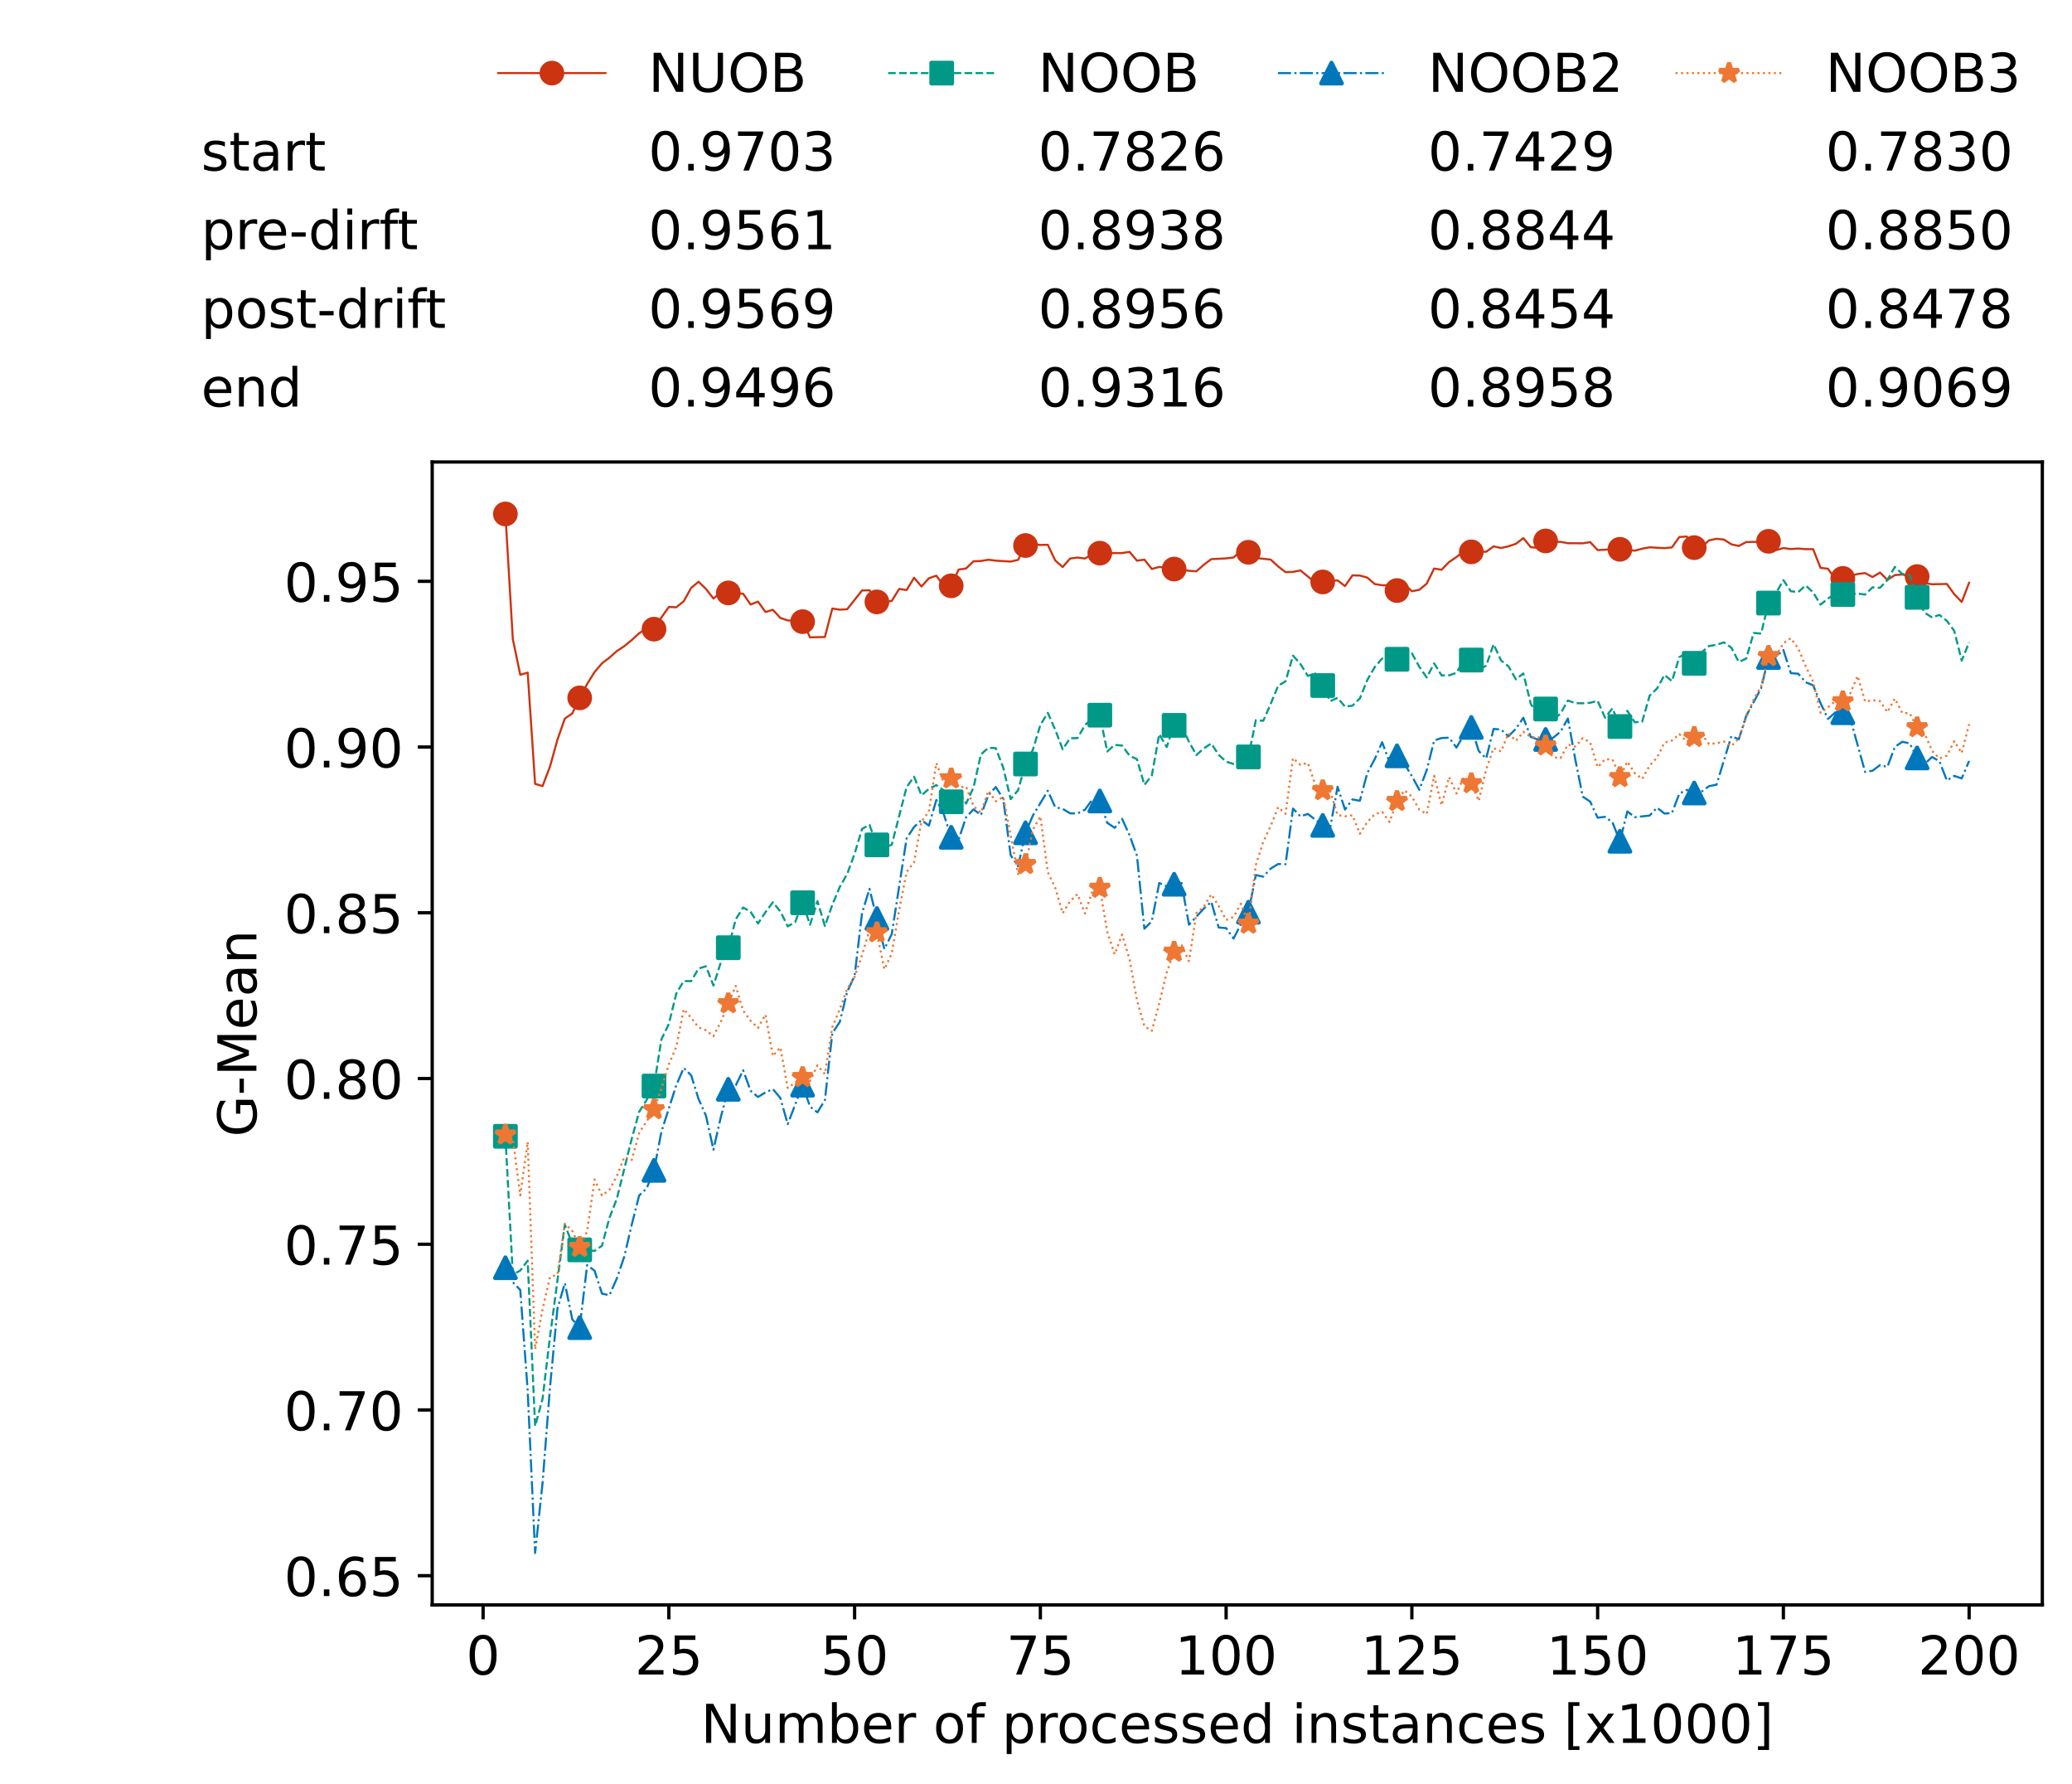 <?xml version="1.0" encoding="utf-8" standalone="no"?>
<!DOCTYPE svg PUBLIC "-//W3C//DTD SVG 1.1//EN"
  "http://www.w3.org/Graphics/SVG/1.1/DTD/svg11.dtd">
<!-- Created with matplotlib (https://matplotlib.org/) -->
<svg height="432.615pt" version="1.1" viewBox="0 0 502.65 432.615" width="502.65pt" xmlns="http://www.w3.org/2000/svg" xmlns:xlink="http://www.w3.org/1999/xlink">
 <defs>
  <style type="text/css">*{stroke-linecap:butt;stroke-linejoin:round;}</style>
 </defs>
 <g id="figure_1">
  <g id="patch_1">
   <path d="M 0 432.615 
L 502.65 432.615 
L 502.65 0 
L 0 0 
z
" style="fill:#ffffff;"/>
  </g>
  <g id="axes_1">
   <g id="patch_2">
    <path d="M 104.85 389.252 
L 495.45 389.252 
L 495.45 112.052 
L 104.85 112.052 
z
" style="fill:#ffffff;"/>
   </g>
   <g id="matplotlib.axis_1">
    <g id="xtick_1">
     <g id="line2d_1">
      <defs>
       <path d="M 0 0 
L 0 3.5 
" id="mfeabbd15f4" style="stroke:#000000;stroke-width:0.8;"/>
      </defs>
      <g>
       <use style="stroke:#000000;stroke-width:0.8;" x="117.197" xlink:href="#mfeabbd15f4" y="389.252"/>
      </g>
     </g>
     <g id="text_1">
      <!-- 0 -->
      <g transform="translate(113.061 406.13)scale(0.13 -0.13)">
       <defs>
        <path d="M 31.781 66.406 
Q 24.172 66.406 20.328 58.906 
Q 16.5 51.422 16.5 36.375 
Q 16.5 21.391 20.328 13.891 
Q 24.172 6.391 31.781 6.391 
Q 39.453 6.391 43.281 13.891 
Q 47.125 21.391 47.125 36.375 
Q 47.125 51.422 43.281 58.906 
Q 39.453 66.406 31.781 66.406 
z
M 31.781 74.219 
Q 44.047 74.219 50.516 64.516 
Q 56.984 54.828 56.984 36.375 
Q 56.984 17.969 50.516 8.266 
Q 44.047 -1.422 31.781 -1.422 
Q 19.531 -1.422 13.062 8.266 
Q 6.594 17.969 6.594 36.375 
Q 6.594 54.828 13.062 64.516 
Q 19.531 74.219 31.781 74.219 
z
" id="DejaVuSans-48"/>
       </defs>
       <use xlink:href="#DejaVuSans-48"/>
      </g>
     </g>
    </g>
    <g id="xtick_2">
     <g id="line2d_2">
      <g>
       <use style="stroke:#000000;stroke-width:0.8;" x="162.259" xlink:href="#mfeabbd15f4" y="389.252"/>
      </g>
     </g>
     <g id="text_2">
      <!-- 25 -->
      <g transform="translate(153.988 406.13)scale(0.13 -0.13)">
       <defs>
        <path d="M 19.188 8.297 
L 53.609 8.297 
L 53.609 0 
L 7.328 0 
L 7.328 8.297 
Q 12.938 14.109 22.625 23.891 
Q 32.328 33.688 34.812 36.531 
Q 39.547 41.844 41.422 45.531 
Q 43.312 49.219 43.312 52.781 
Q 43.312 58.594 39.234 62.25 
Q 35.156 65.922 28.609 65.922 
Q 23.969 65.922 18.812 64.312 
Q 13.672 62.703 7.812 59.422 
L 7.812 69.391 
Q 13.766 71.781 18.938 73 
Q 24.125 74.219 28.422 74.219 
Q 39.75 74.219 46.484 68.547 
Q 53.219 62.891 53.219 53.422 
Q 53.219 48.922 51.531 44.891 
Q 49.859 40.875 45.406 35.406 
Q 44.188 33.984 37.641 27.219 
Q 31.109 20.453 19.188 8.297 
z
" id="DejaVuSans-50"/>
        <path d="M 10.797 72.906 
L 49.516 72.906 
L 49.516 64.594 
L 19.828 64.594 
L 19.828 46.734 
Q 21.969 47.469 24.109 47.828 
Q 26.266 48.188 28.422 48.188 
Q 40.625 48.188 47.75 41.5 
Q 54.891 34.812 54.891 23.391 
Q 54.891 11.625 47.562 5.094 
Q 40.234 -1.422 26.906 -1.422 
Q 22.312 -1.422 17.547 -0.641 
Q 12.797 0.141 7.719 1.703 
L 7.719 11.625 
Q 12.109 9.234 16.797 8.062 
Q 21.484 6.891 26.703 6.891 
Q 35.156 6.891 40.078 11.328 
Q 45.016 15.766 45.016 23.391 
Q 45.016 31 40.078 35.438 
Q 35.156 39.891 26.703 39.891 
Q 22.75 39.891 18.812 39.016 
Q 14.891 38.141 10.797 36.281 
z
" id="DejaVuSans-53"/>
       </defs>
       <use xlink:href="#DejaVuSans-50"/>
       <use x="63.623" xlink:href="#DejaVuSans-53"/>
      </g>
     </g>
    </g>
    <g id="xtick_3">
     <g id="line2d_3">
      <g>
       <use style="stroke:#000000;stroke-width:0.8;" x="207.322" xlink:href="#mfeabbd15f4" y="389.252"/>
      </g>
     </g>
     <g id="text_3">
      <!-- 50 -->
      <g transform="translate(199.05 406.13)scale(0.13 -0.13)">
       <use xlink:href="#DejaVuSans-53"/>
       <use x="63.623" xlink:href="#DejaVuSans-48"/>
      </g>
     </g>
    </g>
    <g id="xtick_4">
     <g id="line2d_4">
      <g>
       <use style="stroke:#000000;stroke-width:0.8;" x="252.384" xlink:href="#mfeabbd15f4" y="389.252"/>
      </g>
     </g>
     <g id="text_4">
      <!-- 75 -->
      <g transform="translate(244.113 406.13)scale(0.13 -0.13)">
       <defs>
        <path d="M 8.203 72.906 
L 55.078 72.906 
L 55.078 68.703 
L 28.609 0 
L 18.312 0 
L 43.219 64.594 
L 8.203 64.594 
z
" id="DejaVuSans-55"/>
       </defs>
       <use xlink:href="#DejaVuSans-55"/>
       <use x="63.623" xlink:href="#DejaVuSans-53"/>
      </g>
     </g>
    </g>
    <g id="xtick_5">
     <g id="line2d_5">
      <g>
       <use style="stroke:#000000;stroke-width:0.8;" x="297.446" xlink:href="#mfeabbd15f4" y="389.252"/>
      </g>
     </g>
     <g id="text_5">
      <!-- 100 -->
      <g transform="translate(285.039 406.13)scale(0.13 -0.13)">
       <defs>
        <path d="M 12.406 8.297 
L 28.516 8.297 
L 28.516 63.922 
L 10.984 60.406 
L 10.984 69.391 
L 28.422 72.906 
L 38.281 72.906 
L 38.281 8.297 
L 54.391 8.297 
L 54.391 0 
L 12.406 0 
z
" id="DejaVuSans-49"/>
       </defs>
       <use xlink:href="#DejaVuSans-49"/>
       <use x="63.623" xlink:href="#DejaVuSans-48"/>
       <use x="127.246" xlink:href="#DejaVuSans-48"/>
      </g>
     </g>
    </g>
    <g id="xtick_6">
     <g id="line2d_6">
      <g>
       <use style="stroke:#000000;stroke-width:0.8;" x="342.509" xlink:href="#mfeabbd15f4" y="389.252"/>
      </g>
     </g>
     <g id="text_6">
      <!-- 125 -->
      <g transform="translate(330.102 406.13)scale(0.13 -0.13)">
       <use xlink:href="#DejaVuSans-49"/>
       <use x="63.623" xlink:href="#DejaVuSans-50"/>
       <use x="127.246" xlink:href="#DejaVuSans-53"/>
      </g>
     </g>
    </g>
    <g id="xtick_7">
     <g id="line2d_7">
      <g>
       <use style="stroke:#000000;stroke-width:0.8;" x="387.571" xlink:href="#mfeabbd15f4" y="389.252"/>
      </g>
     </g>
     <g id="text_7">
      <!-- 150 -->
      <g transform="translate(375.164 406.13)scale(0.13 -0.13)">
       <use xlink:href="#DejaVuSans-49"/>
       <use x="63.623" xlink:href="#DejaVuSans-53"/>
       <use x="127.246" xlink:href="#DejaVuSans-48"/>
      </g>
     </g>
    </g>
    <g id="xtick_8">
     <g id="line2d_8">
      <g>
       <use style="stroke:#000000;stroke-width:0.8;" x="432.633" xlink:href="#mfeabbd15f4" y="389.252"/>
      </g>
     </g>
     <g id="text_8">
      <!-- 175 -->
      <g transform="translate(420.226 406.13)scale(0.13 -0.13)">
       <use xlink:href="#DejaVuSans-49"/>
       <use x="63.623" xlink:href="#DejaVuSans-55"/>
       <use x="127.246" xlink:href="#DejaVuSans-53"/>
      </g>
     </g>
    </g>
    <g id="xtick_9">
     <g id="line2d_9">
      <g>
       <use style="stroke:#000000;stroke-width:0.8;" x="477.695" xlink:href="#mfeabbd15f4" y="389.252"/>
      </g>
     </g>
     <g id="text_9">
      <!-- 200 -->
      <g transform="translate(465.289 406.13)scale(0.13 -0.13)">
       <use xlink:href="#DejaVuSans-50"/>
       <use x="63.623" xlink:href="#DejaVuSans-48"/>
       <use x="127.246" xlink:href="#DejaVuSans-48"/>
      </g>
     </g>
    </g>
    <g id="text_10">
     <!-- Number of processed instances [x1000] -->
     <g transform="translate(170.025 422.711)scale(0.13 -0.13)">
      <defs>
       <path d="M 9.812 72.906 
L 23.094 72.906 
L 55.422 11.922 
L 55.422 72.906 
L 64.984 72.906 
L 64.984 0 
L 51.703 0 
L 19.391 60.984 
L 19.391 0 
L 9.812 0 
z
" id="DejaVuSans-78"/>
       <path d="M 8.5 21.578 
L 8.5 54.688 
L 17.484 54.688 
L 17.484 21.922 
Q 17.484 14.156 20.5 10.266 
Q 23.531 6.391 29.594 6.391 
Q 36.859 6.391 41.078 11.031 
Q 45.312 15.672 45.312 23.688 
L 45.312 54.688 
L 54.297 54.688 
L 54.297 0 
L 45.312 0 
L 45.312 8.406 
Q 42.047 3.422 37.719 1 
Q 33.406 -1.422 27.688 -1.422 
Q 18.266 -1.422 13.375 4.438 
Q 8.5 10.297 8.5 21.578 
z
M 31.109 56 
z
" id="DejaVuSans-117"/>
       <path d="M 52 44.188 
Q 55.375 50.25 60.062 53.125 
Q 64.75 56 71.094 56 
Q 79.641 56 84.281 50.016 
Q 88.922 44.047 88.922 33.016 
L 88.922 0 
L 79.891 0 
L 79.891 32.719 
Q 79.891 40.578 77.094 44.375 
Q 74.312 48.188 68.609 48.188 
Q 61.625 48.188 57.562 43.547 
Q 53.516 38.922 53.516 30.906 
L 53.516 0 
L 44.484 0 
L 44.484 32.719 
Q 44.484 40.625 41.703 44.406 
Q 38.922 48.188 33.109 48.188 
Q 26.219 48.188 22.156 43.531 
Q 18.109 38.875 18.109 30.906 
L 18.109 0 
L 9.078 0 
L 9.078 54.688 
L 18.109 54.688 
L 18.109 46.188 
Q 21.188 51.219 25.484 53.609 
Q 29.781 56 35.688 56 
Q 41.656 56 45.828 52.969 
Q 50 49.953 52 44.188 
z
" id="DejaVuSans-109"/>
       <path d="M 48.688 27.297 
Q 48.688 37.203 44.609 42.844 
Q 40.531 48.484 33.406 48.484 
Q 26.266 48.484 22.188 42.844 
Q 18.109 37.203 18.109 27.297 
Q 18.109 17.391 22.188 11.75 
Q 26.266 6.109 33.406 6.109 
Q 40.531 6.109 44.609 11.75 
Q 48.688 17.391 48.688 27.297 
z
M 18.109 46.391 
Q 20.953 51.266 25.266 53.625 
Q 29.594 56 35.594 56 
Q 45.562 56 51.781 48.094 
Q 58.016 40.188 58.016 27.297 
Q 58.016 14.406 51.781 6.484 
Q 45.562 -1.422 35.594 -1.422 
Q 29.594 -1.422 25.266 0.953 
Q 20.953 3.328 18.109 8.203 
L 18.109 0 
L 9.078 0 
L 9.078 75.984 
L 18.109 75.984 
z
" id="DejaVuSans-98"/>
       <path d="M 56.203 29.594 
L 56.203 25.203 
L 14.891 25.203 
Q 15.484 15.922 20.484 11.062 
Q 25.484 6.203 34.422 6.203 
Q 39.594 6.203 44.453 7.469 
Q 49.312 8.734 54.109 11.281 
L 54.109 2.781 
Q 49.266 0.734 44.188 -0.344 
Q 39.109 -1.422 33.891 -1.422 
Q 20.797 -1.422 13.156 6.188 
Q 5.516 13.812 5.516 26.812 
Q 5.516 40.234 12.766 48.109 
Q 20.016 56 32.328 56 
Q 43.359 56 49.781 48.891 
Q 56.203 41.797 56.203 29.594 
z
M 47.219 32.234 
Q 47.125 39.594 43.094 43.984 
Q 39.062 48.391 32.422 48.391 
Q 24.906 48.391 20.391 44.141 
Q 15.875 39.891 15.188 32.172 
z
" id="DejaVuSans-101"/>
       <path d="M 41.109 46.297 
Q 39.594 47.172 37.812 47.578 
Q 36.031 48 33.891 48 
Q 26.266 48 22.188 43.047 
Q 18.109 38.094 18.109 28.812 
L 18.109 0 
L 9.078 0 
L 9.078 54.688 
L 18.109 54.688 
L 18.109 46.188 
Q 20.953 51.172 25.484 53.578 
Q 30.031 56 36.531 56 
Q 37.453 56 38.578 55.875 
Q 39.703 55.766 41.062 55.516 
z
" id="DejaVuSans-114"/>
       <path id="DejaVuSans-32"/>
       <path d="M 30.609 48.391 
Q 23.391 48.391 19.188 42.75 
Q 14.984 37.109 14.984 27.297 
Q 14.984 17.484 19.156 11.844 
Q 23.344 6.203 30.609 6.203 
Q 37.797 6.203 41.984 11.859 
Q 46.188 17.531 46.188 27.297 
Q 46.188 37.016 41.984 42.703 
Q 37.797 48.391 30.609 48.391 
z
M 30.609 56 
Q 42.328 56 49.016 48.375 
Q 55.719 40.766 55.719 27.297 
Q 55.719 13.875 49.016 6.219 
Q 42.328 -1.422 30.609 -1.422 
Q 18.844 -1.422 12.172 6.219 
Q 5.516 13.875 5.516 27.297 
Q 5.516 40.766 12.172 48.375 
Q 18.844 56 30.609 56 
z
" id="DejaVuSans-111"/>
       <path d="M 37.109 75.984 
L 37.109 68.5 
L 28.516 68.5 
Q 23.688 68.5 21.797 66.547 
Q 19.922 64.594 19.922 59.516 
L 19.922 54.688 
L 34.719 54.688 
L 34.719 47.703 
L 19.922 47.703 
L 19.922 0 
L 10.891 0 
L 10.891 47.703 
L 2.297 47.703 
L 2.297 54.688 
L 10.891 54.688 
L 10.891 58.5 
Q 10.891 67.625 15.141 71.797 
Q 19.391 75.984 28.609 75.984 
z
" id="DejaVuSans-102"/>
       <path d="M 18.109 8.203 
L 18.109 -20.797 
L 9.078 -20.797 
L 9.078 54.688 
L 18.109 54.688 
L 18.109 46.391 
Q 20.953 51.266 25.266 53.625 
Q 29.594 56 35.594 56 
Q 45.562 56 51.781 48.094 
Q 58.016 40.188 58.016 27.297 
Q 58.016 14.406 51.781 6.484 
Q 45.562 -1.422 35.594 -1.422 
Q 29.594 -1.422 25.266 0.953 
Q 20.953 3.328 18.109 8.203 
z
M 48.688 27.297 
Q 48.688 37.203 44.609 42.844 
Q 40.531 48.484 33.406 48.484 
Q 26.266 48.484 22.188 42.844 
Q 18.109 37.203 18.109 27.297 
Q 18.109 17.391 22.188 11.75 
Q 26.266 6.109 33.406 6.109 
Q 40.531 6.109 44.609 11.75 
Q 48.688 17.391 48.688 27.297 
z
" id="DejaVuSans-112"/>
       <path d="M 48.781 52.594 
L 48.781 44.188 
Q 44.969 46.297 41.141 47.344 
Q 37.312 48.391 33.406 48.391 
Q 24.656 48.391 19.812 42.844 
Q 14.984 37.312 14.984 27.297 
Q 14.984 17.281 19.812 11.734 
Q 24.656 6.203 33.406 6.203 
Q 37.312 6.203 41.141 7.25 
Q 44.969 8.297 48.781 10.406 
L 48.781 2.094 
Q 45.016 0.344 40.984 -0.531 
Q 36.969 -1.422 32.422 -1.422 
Q 20.062 -1.422 12.781 6.344 
Q 5.516 14.109 5.516 27.297 
Q 5.516 40.672 12.859 48.328 
Q 20.219 56 33.016 56 
Q 37.156 56 41.109 55.141 
Q 45.062 54.297 48.781 52.594 
z
" id="DejaVuSans-99"/>
       <path d="M 44.281 53.078 
L 44.281 44.578 
Q 40.484 46.531 36.375 47.5 
Q 32.281 48.484 27.875 48.484 
Q 21.188 48.484 17.844 46.438 
Q 14.5 44.391 14.5 40.281 
Q 14.5 37.156 16.891 35.375 
Q 19.281 33.594 26.516 31.984 
L 29.594 31.297 
Q 39.156 29.25 43.188 25.516 
Q 47.219 21.781 47.219 15.094 
Q 47.219 7.469 41.188 3.016 
Q 35.156 -1.422 24.609 -1.422 
Q 20.219 -1.422 15.453 -0.562 
Q 10.688 0.297 5.422 2 
L 5.422 11.281 
Q 10.406 8.688 15.234 7.391 
Q 20.062 6.109 24.812 6.109 
Q 31.156 6.109 34.562 8.281 
Q 37.984 10.453 37.984 14.406 
Q 37.984 18.062 35.516 20.016 
Q 33.062 21.969 24.703 23.781 
L 21.578 24.516 
Q 13.234 26.266 9.516 29.906 
Q 5.812 33.547 5.812 39.891 
Q 5.812 47.609 11.281 51.797 
Q 16.75 56 26.812 56 
Q 31.781 56 36.172 55.266 
Q 40.578 54.547 44.281 53.078 
z
" id="DejaVuSans-115"/>
       <path d="M 45.406 46.391 
L 45.406 75.984 
L 54.391 75.984 
L 54.391 0 
L 45.406 0 
L 45.406 8.203 
Q 42.578 3.328 38.25 0.953 
Q 33.938 -1.422 27.875 -1.422 
Q 17.969 -1.422 11.734 6.484 
Q 5.516 14.406 5.516 27.297 
Q 5.516 40.188 11.734 48.094 
Q 17.969 56 27.875 56 
Q 33.938 56 38.25 53.625 
Q 42.578 51.266 45.406 46.391 
z
M 14.797 27.297 
Q 14.797 17.391 18.875 11.75 
Q 22.953 6.109 30.078 6.109 
Q 37.203 6.109 41.297 11.75 
Q 45.406 17.391 45.406 27.297 
Q 45.406 37.203 41.297 42.844 
Q 37.203 48.484 30.078 48.484 
Q 22.953 48.484 18.875 42.844 
Q 14.797 37.203 14.797 27.297 
z
" id="DejaVuSans-100"/>
       <path d="M 9.422 54.688 
L 18.406 54.688 
L 18.406 0 
L 9.422 0 
z
M 9.422 75.984 
L 18.406 75.984 
L 18.406 64.594 
L 9.422 64.594 
z
" id="DejaVuSans-105"/>
       <path d="M 54.891 33.016 
L 54.891 0 
L 45.906 0 
L 45.906 32.719 
Q 45.906 40.484 42.875 44.328 
Q 39.844 48.188 33.797 48.188 
Q 26.516 48.188 22.312 43.547 
Q 18.109 38.922 18.109 30.906 
L 18.109 0 
L 9.078 0 
L 9.078 54.688 
L 18.109 54.688 
L 18.109 46.188 
Q 21.344 51.125 25.703 53.562 
Q 30.078 56 35.797 56 
Q 45.219 56 50.047 50.172 
Q 54.891 44.344 54.891 33.016 
z
" id="DejaVuSans-110"/>
       <path d="M 18.312 70.219 
L 18.312 54.688 
L 36.812 54.688 
L 36.812 47.703 
L 18.312 47.703 
L 18.312 18.016 
Q 18.312 11.328 20.141 9.422 
Q 21.969 7.516 27.594 7.516 
L 36.812 7.516 
L 36.812 0 
L 27.594 0 
Q 17.188 0 13.234 3.875 
Q 9.281 7.766 9.281 18.016 
L 9.281 47.703 
L 2.688 47.703 
L 2.688 54.688 
L 9.281 54.688 
L 9.281 70.219 
z
" id="DejaVuSans-116"/>
       <path d="M 34.281 27.484 
Q 23.391 27.484 19.188 25 
Q 14.984 22.516 14.984 16.5 
Q 14.984 11.719 18.141 8.906 
Q 21.297 6.109 26.703 6.109 
Q 34.188 6.109 38.703 11.406 
Q 43.219 16.703 43.219 25.484 
L 43.219 27.484 
z
M 52.203 31.203 
L 52.203 0 
L 43.219 0 
L 43.219 8.297 
Q 40.141 3.328 35.547 0.953 
Q 30.953 -1.422 24.312 -1.422 
Q 15.922 -1.422 10.953 3.297 
Q 6 8.016 6 15.922 
Q 6 25.141 12.172 29.828 
Q 18.359 34.516 30.609 34.516 
L 43.219 34.516 
L 43.219 35.406 
Q 43.219 41.609 39.141 45 
Q 35.062 48.391 27.688 48.391 
Q 23 48.391 18.547 47.266 
Q 14.109 46.141 10.016 43.891 
L 10.016 52.203 
Q 14.938 54.109 19.578 55.047 
Q 24.219 56 28.609 56 
Q 40.484 56 46.344 49.844 
Q 52.203 43.703 52.203 31.203 
z
" id="DejaVuSans-97"/>
       <path d="M 8.594 75.984 
L 29.297 75.984 
L 29.297 69 
L 17.578 69 
L 17.578 -6.203 
L 29.297 -6.203 
L 29.297 -13.188 
L 8.594 -13.188 
z
" id="DejaVuSans-91"/>
       <path d="M 54.891 54.688 
L 35.109 28.078 
L 55.906 0 
L 45.312 0 
L 29.391 21.484 
L 13.484 0 
L 2.875 0 
L 24.125 28.609 
L 4.688 54.688 
L 15.281 54.688 
L 29.781 35.203 
L 44.281 54.688 
z
" id="DejaVuSans-120"/>
       <path d="M 30.422 75.984 
L 30.422 -13.188 
L 9.719 -13.188 
L 9.719 -6.203 
L 21.391 -6.203 
L 21.391 69 
L 9.719 69 
L 9.719 75.984 
z
" id="DejaVuSans-93"/>
      </defs>
      <use xlink:href="#DejaVuSans-78"/>
      <use x="74.805" xlink:href="#DejaVuSans-117"/>
      <use x="138.184" xlink:href="#DejaVuSans-109"/>
      <use x="235.596" xlink:href="#DejaVuSans-98"/>
      <use x="299.072" xlink:href="#DejaVuSans-101"/>
      <use x="360.596" xlink:href="#DejaVuSans-114"/>
      <use x="401.709" xlink:href="#DejaVuSans-32"/>
      <use x="433.496" xlink:href="#DejaVuSans-111"/>
      <use x="494.678" xlink:href="#DejaVuSans-102"/>
      <use x="529.883" xlink:href="#DejaVuSans-32"/>
      <use x="561.67" xlink:href="#DejaVuSans-112"/>
      <use x="625.146" xlink:href="#DejaVuSans-114"/>
      <use x="664.01" xlink:href="#DejaVuSans-111"/>
      <use x="725.191" xlink:href="#DejaVuSans-99"/>
      <use x="780.172" xlink:href="#DejaVuSans-101"/>
      <use x="841.695" xlink:href="#DejaVuSans-115"/>
      <use x="893.795" xlink:href="#DejaVuSans-115"/>
      <use x="945.895" xlink:href="#DejaVuSans-101"/>
      <use x="1007.418" xlink:href="#DejaVuSans-100"/>
      <use x="1070.895" xlink:href="#DejaVuSans-32"/>
      <use x="1102.682" xlink:href="#DejaVuSans-105"/>
      <use x="1130.465" xlink:href="#DejaVuSans-110"/>
      <use x="1193.844" xlink:href="#DejaVuSans-115"/>
      <use x="1245.943" xlink:href="#DejaVuSans-116"/>
      <use x="1285.152" xlink:href="#DejaVuSans-97"/>
      <use x="1346.432" xlink:href="#DejaVuSans-110"/>
      <use x="1409.811" xlink:href="#DejaVuSans-99"/>
      <use x="1464.791" xlink:href="#DejaVuSans-101"/>
      <use x="1526.314" xlink:href="#DejaVuSans-115"/>
      <use x="1578.414" xlink:href="#DejaVuSans-32"/>
      <use x="1610.201" xlink:href="#DejaVuSans-91"/>
      <use x="1649.215" xlink:href="#DejaVuSans-120"/>
      <use x="1708.395" xlink:href="#DejaVuSans-49"/>
      <use x="1772.018" xlink:href="#DejaVuSans-48"/>
      <use x="1835.641" xlink:href="#DejaVuSans-48"/>
      <use x="1899.264" xlink:href="#DejaVuSans-48"/>
      <use x="1962.887" xlink:href="#DejaVuSans-93"/>
     </g>
    </g>
   </g>
   <g id="matplotlib.axis_2">
    <g id="ytick_1">
     <g id="line2d_10">
      <defs>
       <path d="M 0 0 
L -3.5 0 
" id="m9350e7edfc" style="stroke:#000000;stroke-width:0.8;"/>
      </defs>
      <g>
       <use style="stroke:#000000;stroke-width:0.8;" x="104.85" xlink:href="#m9350e7edfc" y="382.158"/>
      </g>
     </g>
     <g id="text_11">
      <!-- 0.65 -->
      <g transform="translate(68.905 387.097)scale(0.13 -0.13)">
       <defs>
        <path d="M 10.688 12.406 
L 21 12.406 
L 21 0 
L 10.688 0 
z
" id="DejaVuSans-46"/>
        <path d="M 33.016 40.375 
Q 26.375 40.375 22.484 35.828 
Q 18.609 31.297 18.609 23.391 
Q 18.609 15.531 22.484 10.953 
Q 26.375 6.391 33.016 6.391 
Q 39.656 6.391 43.531 10.953 
Q 47.406 15.531 47.406 23.391 
Q 47.406 31.297 43.531 35.828 
Q 39.656 40.375 33.016 40.375 
z
M 52.594 71.297 
L 52.594 62.312 
Q 48.875 64.062 45.094 64.984 
Q 41.312 65.922 37.594 65.922 
Q 27.828 65.922 22.672 59.328 
Q 17.531 52.734 16.797 39.406 
Q 19.672 43.656 24.016 45.922 
Q 28.375 48.188 33.594 48.188 
Q 44.578 48.188 50.953 41.516 
Q 57.328 34.859 57.328 23.391 
Q 57.328 12.156 50.688 5.359 
Q 44.047 -1.422 33.016 -1.422 
Q 20.359 -1.422 13.672 8.266 
Q 6.984 17.969 6.984 36.375 
Q 6.984 53.656 15.188 63.938 
Q 23.391 74.219 37.203 74.219 
Q 40.922 74.219 44.703 73.484 
Q 48.484 72.75 52.594 71.297 
z
" id="DejaVuSans-54"/>
       </defs>
       <use xlink:href="#DejaVuSans-48"/>
       <use x="63.623" xlink:href="#DejaVuSans-46"/>
       <use x="95.41" xlink:href="#DejaVuSans-54"/>
       <use x="159.033" xlink:href="#DejaVuSans-53"/>
      </g>
     </g>
    </g>
    <g id="ytick_2">
     <g id="line2d_11">
      <g>
       <use style="stroke:#000000;stroke-width:0.8;" x="104.85" xlink:href="#m9350e7edfc" y="341.964"/>
      </g>
     </g>
     <g id="text_12">
      <!-- 0.70 -->
      <g transform="translate(68.905 346.903)scale(0.13 -0.13)">
       <use xlink:href="#DejaVuSans-48"/>
       <use x="63.623" xlink:href="#DejaVuSans-46"/>
       <use x="95.41" xlink:href="#DejaVuSans-55"/>
       <use x="159.033" xlink:href="#DejaVuSans-48"/>
      </g>
     </g>
    </g>
    <g id="ytick_3">
     <g id="line2d_12">
      <g>
       <use style="stroke:#000000;stroke-width:0.8;" x="104.85" xlink:href="#m9350e7edfc" y="301.769"/>
      </g>
     </g>
     <g id="text_13">
      <!-- 0.75 -->
      <g transform="translate(68.905 306.708)scale(0.13 -0.13)">
       <use xlink:href="#DejaVuSans-48"/>
       <use x="63.623" xlink:href="#DejaVuSans-46"/>
       <use x="95.41" xlink:href="#DejaVuSans-55"/>
       <use x="159.033" xlink:href="#DejaVuSans-53"/>
      </g>
     </g>
    </g>
    <g id="ytick_4">
     <g id="line2d_13">
      <g>
       <use style="stroke:#000000;stroke-width:0.8;" x="104.85" xlink:href="#m9350e7edfc" y="261.575"/>
      </g>
     </g>
     <g id="text_14">
      <!-- 0.80 -->
      <g transform="translate(68.905 266.514)scale(0.13 -0.13)">
       <defs>
        <path d="M 31.781 34.625 
Q 24.75 34.625 20.719 30.859 
Q 16.703 27.094 16.703 20.516 
Q 16.703 13.922 20.719 10.156 
Q 24.75 6.391 31.781 6.391 
Q 38.812 6.391 42.859 10.172 
Q 46.922 13.969 46.922 20.516 
Q 46.922 27.094 42.891 30.859 
Q 38.875 34.625 31.781 34.625 
z
M 21.922 38.812 
Q 15.578 40.375 12.031 44.719 
Q 8.5 49.078 8.5 55.328 
Q 8.5 64.062 14.719 69.141 
Q 20.953 74.219 31.781 74.219 
Q 42.672 74.219 48.875 69.141 
Q 55.078 64.062 55.078 55.328 
Q 55.078 49.078 51.531 44.719 
Q 48 40.375 41.703 38.812 
Q 48.828 37.156 52.797 32.312 
Q 56.781 27.484 56.781 20.516 
Q 56.781 9.906 50.312 4.234 
Q 43.844 -1.422 31.781 -1.422 
Q 19.734 -1.422 13.25 4.234 
Q 6.781 9.906 6.781 20.516 
Q 6.781 27.484 10.781 32.312 
Q 14.797 37.156 21.922 38.812 
z
M 18.312 54.391 
Q 18.312 48.734 21.844 45.562 
Q 25.391 42.391 31.781 42.391 
Q 38.141 42.391 41.719 45.562 
Q 45.312 48.734 45.312 54.391 
Q 45.312 60.062 41.719 63.234 
Q 38.141 66.406 31.781 66.406 
Q 25.391 66.406 21.844 63.234 
Q 18.312 60.062 18.312 54.391 
z
" id="DejaVuSans-56"/>
       </defs>
       <use xlink:href="#DejaVuSans-48"/>
       <use x="63.623" xlink:href="#DejaVuSans-46"/>
       <use x="95.41" xlink:href="#DejaVuSans-56"/>
       <use x="159.033" xlink:href="#DejaVuSans-48"/>
      </g>
     </g>
    </g>
    <g id="ytick_5">
     <g id="line2d_14">
      <g>
       <use style="stroke:#000000;stroke-width:0.8;" x="104.85" xlink:href="#m9350e7edfc" y="221.38"/>
      </g>
     </g>
     <g id="text_15">
      <!-- 0.85 -->
      <g transform="translate(68.905 226.319)scale(0.13 -0.13)">
       <use xlink:href="#DejaVuSans-48"/>
       <use x="63.623" xlink:href="#DejaVuSans-46"/>
       <use x="95.41" xlink:href="#DejaVuSans-56"/>
       <use x="159.033" xlink:href="#DejaVuSans-53"/>
      </g>
     </g>
    </g>
    <g id="ytick_6">
     <g id="line2d_15">
      <g>
       <use style="stroke:#000000;stroke-width:0.8;" x="104.85" xlink:href="#m9350e7edfc" y="181.186"/>
      </g>
     </g>
     <g id="text_16">
      <!-- 0.90 -->
      <g transform="translate(68.905 186.125)scale(0.13 -0.13)">
       <defs>
        <path d="M 10.984 1.516 
L 10.984 10.5 
Q 14.703 8.734 18.5 7.812 
Q 22.312 6.891 25.984 6.891 
Q 35.75 6.891 40.891 13.453 
Q 46.047 20.016 46.781 33.406 
Q 43.953 29.203 39.594 26.953 
Q 35.25 24.703 29.984 24.703 
Q 19.047 24.703 12.672 31.312 
Q 6.297 37.938 6.297 49.422 
Q 6.297 60.641 12.938 67.422 
Q 19.578 74.219 30.609 74.219 
Q 43.266 74.219 49.922 64.516 
Q 56.594 54.828 56.594 36.375 
Q 56.594 19.141 48.406 8.859 
Q 40.234 -1.422 26.422 -1.422 
Q 22.703 -1.422 18.891 -0.688 
Q 15.094 0.047 10.984 1.516 
z
M 30.609 32.422 
Q 37.25 32.422 41.125 36.953 
Q 45.016 41.5 45.016 49.422 
Q 45.016 57.281 41.125 61.844 
Q 37.25 66.406 30.609 66.406 
Q 23.969 66.406 20.094 61.844 
Q 16.219 57.281 16.219 49.422 
Q 16.219 41.5 20.094 36.953 
Q 23.969 32.422 30.609 32.422 
z
" id="DejaVuSans-57"/>
       </defs>
       <use xlink:href="#DejaVuSans-48"/>
       <use x="63.623" xlink:href="#DejaVuSans-46"/>
       <use x="95.41" xlink:href="#DejaVuSans-57"/>
       <use x="159.033" xlink:href="#DejaVuSans-48"/>
      </g>
     </g>
    </g>
    <g id="ytick_7">
     <g id="line2d_16">
      <g>
       <use style="stroke:#000000;stroke-width:0.8;" x="104.85" xlink:href="#m9350e7edfc" y="140.992"/>
      </g>
     </g>
     <g id="text_17">
      <!-- 0.95 -->
      <g transform="translate(68.905 145.931)scale(0.13 -0.13)">
       <use xlink:href="#DejaVuSans-48"/>
       <use x="63.623" xlink:href="#DejaVuSans-46"/>
       <use x="95.41" xlink:href="#DejaVuSans-57"/>
       <use x="159.033" xlink:href="#DejaVuSans-53"/>
      </g>
     </g>
    </g>
    <g id="text_18">
     <!-- G-Mean -->
     <g transform="translate(62.201 275.744)rotate(-90)scale(0.13 -0.13)">
      <defs>
       <path d="M 59.516 10.406 
L 59.516 29.984 
L 43.406 29.984 
L 43.406 38.094 
L 69.281 38.094 
L 69.281 6.781 
Q 63.578 2.734 56.688 0.656 
Q 49.812 -1.422 42 -1.422 
Q 24.906 -1.422 15.25 8.562 
Q 5.609 18.562 5.609 36.375 
Q 5.609 54.25 15.25 64.234 
Q 24.906 74.219 42 74.219 
Q 49.125 74.219 55.547 72.453 
Q 61.969 70.703 67.391 67.281 
L 67.391 56.781 
Q 61.922 61.422 55.766 63.766 
Q 49.609 66.109 42.828 66.109 
Q 29.438 66.109 22.719 58.641 
Q 16.016 51.172 16.016 36.375 
Q 16.016 21.625 22.719 14.156 
Q 29.438 6.688 42.828 6.688 
Q 48.047 6.688 52.141 7.594 
Q 56.25 8.5 59.516 10.406 
z
" id="DejaVuSans-71"/>
       <path d="M 4.891 31.391 
L 31.203 31.391 
L 31.203 23.391 
L 4.891 23.391 
z
" id="DejaVuSans-45"/>
       <path d="M 9.812 72.906 
L 24.516 72.906 
L 43.109 23.297 
L 61.812 72.906 
L 76.516 72.906 
L 76.516 0 
L 66.891 0 
L 66.891 64.016 
L 48.094 14.016 
L 38.188 14.016 
L 19.391 64.016 
L 19.391 0 
L 9.812 0 
z
" id="DejaVuSans-77"/>
      </defs>
      <use xlink:href="#DejaVuSans-71"/>
      <use x="77.49" xlink:href="#DejaVuSans-45"/>
      <use x="113.574" xlink:href="#DejaVuSans-77"/>
      <use x="199.854" xlink:href="#DejaVuSans-101"/>
      <use x="261.377" xlink:href="#DejaVuSans-97"/>
      <use x="322.656" xlink:href="#DejaVuSans-110"/>
     </g>
    </g>
   </g>
   <g id="line2d_17"/>
   <g id="line2d_18"/>
   <g id="line2d_19"/>
   <g id="line2d_20"/>
   <g id="line2d_21"/>
   <g id="line2d_22">
    <path clip-path="url(#p099006c212)" d="M 122.605 124.652 
L 124.407 155.016 
L 126.21 163.66 
L 128.012 163.139 
L 129.815 190.111 
L 131.617 190.657 
L 133.419 185.94 
L 135.222 179.434 
L 137.024 174.273 
L 138.827 173.043 
L 140.629 169.257 
L 142.432 165.886 
L 144.234 163.002 
L 146.037 160.875 
L 147.839 159.506 
L 149.642 157.905 
L 151.444 156.719 
L 153.247 155.243 
L 155.049 153.592 
L 156.852 152.404 
L 158.654 152.593 
L 160.457 149.745 
L 162.259 147.207 
L 164.062 147.286 
L 165.864 145.824 
L 167.667 142.595 
L 169.469 141.091 
L 171.272 142.861 
L 173.074 145.159 
L 174.877 143.654 
L 180.284 144.003 
L 182.087 146.622 
L 183.889 145.905 
L 185.692 148.434 
L 187.494 147.901 
L 189.297 149.868 
L 191.099 150.475 
L 192.902 150.557 
L 194.704 150.772 
L 196.507 154.585 
L 200.112 154.491 
L 201.914 147.593 
L 203.717 147.861 
L 205.519 147.759 
L 209.124 143.21 
L 210.927 143.15 
L 212.729 145.983 
L 214.532 146.074 
L 216.334 145.73 
L 218.137 142.828 
L 219.939 143.109 
L 221.742 140.118 
L 223.544 142.248 
L 225.347 140.246 
L 227.149 139.617 
L 228.952 142.129 
L 230.754 142.081 
L 232.557 138.141 
L 234.359 137.867 
L 236.162 136.132 
L 237.964 136.06 
L 239.767 135.756 
L 241.569 135.978 
L 245.174 136.196 
L 246.976 135.789 
L 248.779 132.307 
L 250.581 131.941 
L 252.384 132.168 
L 254.186 132.124 
L 255.989 135.927 
L 257.791 137.524 
L 259.594 135.465 
L 261.396 135.223 
L 263.199 135.459 
L 265.001 134.433 
L 266.804 134.162 
L 272.211 134.132 
L 274.014 133.84 
L 275.816 135.979 
L 277.619 135.734 
L 279.421 137.992 
L 281.224 137.496 
L 288.434 138.432 
L 290.236 138.568 
L 292.039 136.974 
L 293.841 135.613 
L 297.446 135.43 
L 299.249 135.216 
L 301.051 133.56 
L 302.854 133.944 
L 304.656 135.327 
L 308.261 135.723 
L 310.064 137.366 
L 311.866 138.776 
L 313.669 138.706 
L 315.471 138.34 
L 319.076 141.301 
L 324.484 140.758 
L 326.286 142.145 
L 328.089 139.546 
L 329.891 139.589 
L 331.694 140.081 
L 333.496 141.653 
L 335.299 141.94 
L 337.101 141.939 
L 338.904 143.227 
L 340.706 141.703 
L 342.509 143.392 
L 344.311 143.054 
L 346.114 141.546 
L 347.916 137.889 
L 349.719 138.181 
L 351.521 136.325 
L 353.324 135.107 
L 355.126 133.686 
L 356.928 133.845 
L 358.731 133.777 
L 360.533 133.823 
L 362.336 132.512 
L 364.138 132.908 
L 365.941 132.504 
L 367.743 131.889 
L 369.546 130.503 
L 371.348 132.703 
L 373.151 132.891 
L 374.953 131.199 
L 376.756 131.416 
L 378.558 131.423 
L 380.361 131.745 
L 383.966 131.766 
L 385.768 131.483 
L 387.571 133.414 
L 389.373 133.336 
L 391.176 133.115 
L 394.781 133.288 
L 396.583 133.567 
L 398.386 133.07 
L 400.188 132.74 
L 403.793 132.948 
L 405.596 132.762 
L 407.398 130.235 
L 409.201 130.133 
L 411.003 132.821 
L 412.806 132.669 
L 414.608 131.055 
L 416.411 130.672 
L 418.213 130.862 
L 420.016 132.017 
L 421.818 132.414 
L 423.621 131.47 
L 425.423 131.418 
L 427.226 131.478 
L 429.028 131.286 
L 430.831 133.429 
L 432.633 132.921 
L 434.436 133.166 
L 436.238 133.038 
L 438.041 133.185 
L 439.843 133.19 
L 441.646 137.723 
L 443.448 137.931 
L 445.251 140.491 
L 447.053 140.283 
L 448.856 139.679 
L 450.658 139.214 
L 452.461 138.986 
L 454.263 139.959 
L 456.066 138.857 
L 457.868 140.645 
L 459.671 139.491 
L 461.473 139.329 
L 463.276 139.784 
L 465.078 139.833 
L 466.881 141.398 
L 468.683 141.707 
L 472.288 141.63 
L 474.09 144.116 
L 475.893 145.992 
L 477.695 141.331 
L 477.695 141.331 
" style="fill:none;stroke:#cc3311;stroke-linecap:square;stroke-width:0.5;"/>
    <defs>
     <path d="M 0 2.5 
C 0.663 2.5 1.299 2.237 1.768 1.768 
C 2.237 1.299 2.5 0.663 2.5 0 
C 2.5 -0.663 2.237 -1.299 1.768 -1.768 
C 1.299 -2.237 0.663 -2.5 0 -2.5 
C -0.663 -2.5 -1.299 -2.237 -1.768 -1.768 
C -2.237 -1.299 -2.5 -0.663 -2.5 0 
C -2.5 0.663 -2.237 1.299 -1.768 1.768 
C -1.299 2.237 -0.663 2.5 0 2.5 
z
" id="m6efbfe0916" style="stroke:#cc3311;"/>
    </defs>
    <g clip-path="url(#p099006c212)">
     <use style="fill:#cc3311;stroke:#cc3311;" x="122.605" xlink:href="#m6efbfe0916" y="124.652"/>
     <use style="fill:#cc3311;stroke:#cc3311;" x="140.629" xlink:href="#m6efbfe0916" y="169.257"/>
     <use style="fill:#cc3311;stroke:#cc3311;" x="158.654" xlink:href="#m6efbfe0916" y="152.593"/>
     <use style="fill:#cc3311;stroke:#cc3311;" x="176.679" xlink:href="#m6efbfe0916" y="143.804"/>
     <use style="fill:#cc3311;stroke:#cc3311;" x="194.704" xlink:href="#m6efbfe0916" y="150.772"/>
     <use style="fill:#cc3311;stroke:#cc3311;" x="212.729" xlink:href="#m6efbfe0916" y="145.983"/>
     <use style="fill:#cc3311;stroke:#cc3311;" x="230.754" xlink:href="#m6efbfe0916" y="142.081"/>
     <use style="fill:#cc3311;stroke:#cc3311;" x="248.779" xlink:href="#m6efbfe0916" y="132.307"/>
     <use style="fill:#cc3311;stroke:#cc3311;" x="266.804" xlink:href="#m6efbfe0916" y="134.162"/>
     <use style="fill:#cc3311;stroke:#cc3311;" x="284.829" xlink:href="#m6efbfe0916" y="138.016"/>
     <use style="fill:#cc3311;stroke:#cc3311;" x="302.854" xlink:href="#m6efbfe0916" y="133.944"/>
     <use style="fill:#cc3311;stroke:#cc3311;" x="320.879" xlink:href="#m6efbfe0916" y="141.143"/>
     <use style="fill:#cc3311;stroke:#cc3311;" x="338.904" xlink:href="#m6efbfe0916" y="143.227"/>
     <use style="fill:#cc3311;stroke:#cc3311;" x="356.928" xlink:href="#m6efbfe0916" y="133.845"/>
     <use style="fill:#cc3311;stroke:#cc3311;" x="374.953" xlink:href="#m6efbfe0916" y="131.199"/>
     <use style="fill:#cc3311;stroke:#cc3311;" x="392.978" xlink:href="#m6efbfe0916" y="133.223"/>
     <use style="fill:#cc3311;stroke:#cc3311;" x="411.003" xlink:href="#m6efbfe0916" y="132.821"/>
     <use style="fill:#cc3311;stroke:#cc3311;" x="429.028" xlink:href="#m6efbfe0916" y="131.286"/>
     <use style="fill:#cc3311;stroke:#cc3311;" x="447.053" xlink:href="#m6efbfe0916" y="140.283"/>
     <use style="fill:#cc3311;stroke:#cc3311;" x="465.078" xlink:href="#m6efbfe0916" y="139.833"/>
    </g>
   </g>
   <g id="line2d_23"/>
   <g id="line2d_24"/>
   <g id="line2d_25"/>
   <g id="line2d_26"/>
   <g id="line2d_27">
    <path clip-path="url(#p099006c212)" d="M 122.605 275.595 
L 124.407 309.111 
L 126.21 308.159 
L 128.012 305.75 
L 129.815 345.881 
L 131.617 339.276 
L 133.419 324.229 
L 137.024 297.002 
L 138.827 301.709 
L 140.629 303.136 
L 144.234 303.377 
L 146.037 302.136 
L 147.839 295.374 
L 149.642 290.741 
L 153.247 276.227 
L 155.049 269.655 
L 156.852 266.802 
L 158.654 263.404 
L 160.457 252.048 
L 162.259 248.357 
L 164.062 240.959 
L 165.864 237.949 
L 167.667 237.949 
L 169.469 234.897 
L 171.272 234.358 
L 173.074 239.031 
L 174.877 233.361 
L 176.679 229.851 
L 178.482 222.975 
L 180.284 220.096 
L 182.087 221.14 
L 183.889 223.989 
L 185.692 221.231 
L 187.494 218.835 
L 189.297 221.029 
L 191.099 224.667 
L 192.902 223.657 
L 194.704 218.951 
L 196.507 224.276 
L 198.309 218.555 
L 200.112 224.588 
L 201.914 219.449 
L 203.717 215.132 
L 205.519 211.976 
L 207.322 207.079 
L 209.124 201.034 
L 210.927 200.059 
L 212.729 204.914 
L 214.532 205.617 
L 216.334 204.853 
L 219.939 190.887 
L 221.742 188.379 
L 223.544 192.877 
L 225.347 191.328 
L 227.149 190.413 
L 228.952 191.695 
L 230.754 194.46 
L 232.557 191.757 
L 234.359 194.901 
L 236.162 191.004 
L 237.964 182.954 
L 239.767 181.373 
L 241.569 181.452 
L 243.372 186.174 
L 245.174 193.807 
L 246.976 191.667 
L 248.779 185.301 
L 250.581 181.803 
L 252.384 175.825 
L 254.186 172.884 
L 255.989 176.982 
L 257.791 181.725 
L 259.594 179.048 
L 261.396 179.016 
L 263.199 175.874 
L 265.001 174.114 
L 266.804 173.456 
L 268.606 182.259 
L 270.409 180.652 
L 272.211 180.82 
L 274.014 183.273 
L 275.816 184.131 
L 277.619 190.362 
L 279.421 188.071 
L 281.224 178.051 
L 283.026 181.184 
L 284.829 175.924 
L 286.631 176.071 
L 288.434 179.893 
L 290.236 183.149 
L 292.039 181.49 
L 293.841 180.327 
L 295.644 183.078 
L 297.446 184.72 
L 299.249 185.295 
L 301.051 183.897 
L 302.854 183.582 
L 304.656 174.655 
L 306.459 174.812 
L 308.261 170.715 
L 310.064 166.315 
L 311.866 165.236 
L 313.669 159.014 
L 315.471 161.022 
L 317.274 163.939 
L 319.076 163.346 
L 320.879 166.272 
L 322.681 170.064 
L 324.484 169.258 
L 326.286 171.387 
L 328.089 171.153 
L 329.891 169.39 
L 331.694 164.908 
L 333.496 161.81 
L 335.299 159.717 
L 337.101 159.968 
L 338.904 159.898 
L 340.706 157.174 
L 342.509 158.445 
L 344.311 161.716 
L 346.114 164.315 
L 347.916 160.898 
L 349.719 163.809 
L 351.521 163.809 
L 353.324 163.184 
L 355.126 160.046 
L 356.928 160.08 
L 358.731 162.355 
L 360.533 161.473 
L 362.336 156.253 
L 364.138 160.167 
L 365.941 161.615 
L 367.743 164.762 
L 369.546 163.335 
L 371.348 170.688 
L 373.151 173.72 
L 374.953 171.956 
L 376.756 174.641 
L 378.558 173.076 
L 380.361 169.89 
L 382.163 170.551 
L 383.966 170.569 
L 385.768 170.446 
L 387.571 169.972 
L 389.373 174.06 
L 391.176 171.792 
L 392.978 176.209 
L 394.781 172.401 
L 396.583 175.177 
L 398.386 175.015 
L 400.188 168.716 
L 401.991 166.973 
L 403.793 163.698 
L 405.596 165.195 
L 407.398 159.38 
L 409.201 158.334 
L 411.003 160.87 
L 412.806 158.207 
L 414.608 156.684 
L 416.411 156.372 
L 418.213 155.805 
L 420.016 157.08 
L 421.818 160.55 
L 423.621 159.717 
L 425.423 153.52 
L 427.226 153.663 
L 429.028 146.266 
L 430.831 143.86 
L 432.633 140.699 
L 434.436 143.391 
L 436.238 143.596 
L 438.041 141.993 
L 439.843 143.657 
L 441.646 146.638 
L 443.448 145.186 
L 445.251 143.927 
L 447.053 144.193 
L 450.658 143.961 
L 452.461 144.208 
L 454.263 142.455 
L 456.066 142.562 
L 457.868 140.672 
L 459.671 137.5 
L 461.473 139.205 
L 463.276 139.531 
L 465.078 144.866 
L 466.881 148.585 
L 468.683 149.738 
L 470.485 149.136 
L 472.288 150.569 
L 474.09 153.023 
L 475.893 160.232 
L 477.695 155.774 
L 477.695 155.774 
" style="fill:none;stroke:#009988;stroke-dasharray:1.85,0.8;stroke-dashoffset:0;stroke-width:0.5;"/>
    <defs>
     <path d="M -2.5 2.5 
L 2.5 2.5 
L 2.5 -2.5 
L -2.5 -2.5 
z
" id="m7a19e004b6" style="stroke:#009988;stroke-linejoin:miter;"/>
    </defs>
    <g clip-path="url(#p099006c212)">
     <use style="fill:#009988;stroke:#009988;stroke-linejoin:miter;" x="122.605" xlink:href="#m7a19e004b6" y="275.595"/>
     <use style="fill:#009988;stroke:#009988;stroke-linejoin:miter;" x="140.629" xlink:href="#m7a19e004b6" y="303.136"/>
     <use style="fill:#009988;stroke:#009988;stroke-linejoin:miter;" x="158.654" xlink:href="#m7a19e004b6" y="263.404"/>
     <use style="fill:#009988;stroke:#009988;stroke-linejoin:miter;" x="176.679" xlink:href="#m7a19e004b6" y="229.851"/>
     <use style="fill:#009988;stroke:#009988;stroke-linejoin:miter;" x="194.704" xlink:href="#m7a19e004b6" y="218.951"/>
     <use style="fill:#009988;stroke:#009988;stroke-linejoin:miter;" x="212.729" xlink:href="#m7a19e004b6" y="204.914"/>
     <use style="fill:#009988;stroke:#009988;stroke-linejoin:miter;" x="230.754" xlink:href="#m7a19e004b6" y="194.46"/>
     <use style="fill:#009988;stroke:#009988;stroke-linejoin:miter;" x="248.779" xlink:href="#m7a19e004b6" y="185.301"/>
     <use style="fill:#009988;stroke:#009988;stroke-linejoin:miter;" x="266.804" xlink:href="#m7a19e004b6" y="173.456"/>
     <use style="fill:#009988;stroke:#009988;stroke-linejoin:miter;" x="284.829" xlink:href="#m7a19e004b6" y="175.924"/>
     <use style="fill:#009988;stroke:#009988;stroke-linejoin:miter;" x="302.854" xlink:href="#m7a19e004b6" y="183.582"/>
     <use style="fill:#009988;stroke:#009988;stroke-linejoin:miter;" x="320.879" xlink:href="#m7a19e004b6" y="166.272"/>
     <use style="fill:#009988;stroke:#009988;stroke-linejoin:miter;" x="338.904" xlink:href="#m7a19e004b6" y="159.898"/>
     <use style="fill:#009988;stroke:#009988;stroke-linejoin:miter;" x="356.928" xlink:href="#m7a19e004b6" y="160.08"/>
     <use style="fill:#009988;stroke:#009988;stroke-linejoin:miter;" x="374.953" xlink:href="#m7a19e004b6" y="171.956"/>
     <use style="fill:#009988;stroke:#009988;stroke-linejoin:miter;" x="392.978" xlink:href="#m7a19e004b6" y="176.209"/>
     <use style="fill:#009988;stroke:#009988;stroke-linejoin:miter;" x="411.003" xlink:href="#m7a19e004b6" y="160.87"/>
     <use style="fill:#009988;stroke:#009988;stroke-linejoin:miter;" x="429.028" xlink:href="#m7a19e004b6" y="146.266"/>
     <use style="fill:#009988;stroke:#009988;stroke-linejoin:miter;" x="447.053" xlink:href="#m7a19e004b6" y="144.193"/>
     <use style="fill:#009988;stroke:#009988;stroke-linejoin:miter;" x="465.078" xlink:href="#m7a19e004b6" y="144.866"/>
    </g>
   </g>
   <g id="line2d_28"/>
   <g id="line2d_29"/>
   <g id="line2d_30"/>
   <g id="line2d_31"/>
   <g id="line2d_32">
    <path clip-path="url(#p099006c212)" d="M 122.605 307.469 
L 124.407 310.99 
L 126.21 312.859 
L 128.012 337.276 
L 129.815 376.652 
L 131.617 359.708 
L 133.419 336.548 
L 135.222 317.439 
L 137.024 311.203 
L 138.827 319.991 
L 140.629 321.99 
L 142.432 306.842 
L 144.234 308.18 
L 146.037 313.745 
L 147.839 314.136 
L 149.642 310.063 
L 151.444 304.772 
L 153.247 297.058 
L 155.049 289.947 
L 156.852 288.255 
L 158.654 283.85 
L 160.457 274.462 
L 164.062 263.205 
L 165.864 259.009 
L 167.667 260.806 
L 169.469 266.552 
L 171.272 270.622 
L 173.074 278.843 
L 174.877 270.866 
L 176.679 264.194 
L 178.482 263.249 
L 180.284 259.582 
L 182.087 264.531 
L 183.889 266.062 
L 185.692 264.944 
L 187.494 264.137 
L 189.297 266.287 
L 191.099 272.64 
L 194.704 263.193 
L 196.507 268.39 
L 198.309 269.788 
L 200.112 266.816 
L 201.914 250.595 
L 203.717 247.865 
L 205.519 240.547 
L 207.322 236.656 
L 209.124 221.457 
L 210.927 215.572 
L 214.532 230.183 
L 216.334 226.551 
L 219.939 203.322 
L 221.742 200.586 
L 223.544 198.911 
L 225.347 200.236 
L 227.149 194.014 
L 228.952 197.468 
L 230.754 203.075 
L 232.557 203.6 
L 234.359 198.225 
L 236.162 196.297 
L 237.964 197.685 
L 239.767 192.859 
L 241.569 190.883 
L 243.372 193.744 
L 245.174 207.399 
L 246.976 210.104 
L 248.779 201.981 
L 250.581 197.771 
L 254.186 191.782 
L 255.989 195.765 
L 257.791 196.168 
L 259.594 197.264 
L 261.396 197.275 
L 263.199 196.393 
L 265.001 193.912 
L 266.804 194.262 
L 268.606 199.549 
L 270.409 200.777 
L 272.211 198.605 
L 274.014 202.555 
L 275.816 207.547 
L 277.619 225.249 
L 279.421 223.424 
L 281.224 214.149 
L 283.026 214.99 
L 284.829 214.457 
L 286.631 214.178 
L 288.434 224.284 
L 292.039 220.357 
L 293.841 218.717 
L 295.644 224.953 
L 297.446 225.097 
L 299.249 227.637 
L 301.051 224.146 
L 302.854 221.24 
L 304.656 212.227 
L 306.459 212.622 
L 308.261 210.66 
L 310.064 209.553 
L 311.866 209.602 
L 313.669 196.103 
L 315.471 198.012 
L 317.274 197.406 
L 320.879 200.183 
L 322.681 200.85 
L 324.484 190.829 
L 326.286 196.347 
L 328.089 193.89 
L 329.891 194.205 
L 331.694 187.483 
L 333.496 184.122 
L 335.299 180.009 
L 337.101 184.869 
L 338.904 183.314 
L 340.706 185.308 
L 342.509 188.216 
L 344.311 191.549 
L 346.114 186.781 
L 347.916 179.588 
L 349.719 179 
L 351.521 178.913 
L 353.324 181.31 
L 355.126 178.215 
L 356.928 176.431 
L 358.731 182.148 
L 360.533 183.949 
L 362.336 176.781 
L 364.138 176.944 
L 365.941 178.577 
L 367.743 176.745 
L 369.546 174.084 
L 371.348 178.727 
L 373.151 179.389 
L 374.953 179.349 
L 376.756 178.95 
L 378.558 177.465 
L 380.361 174.259 
L 382.163 184.238 
L 383.966 193.211 
L 385.768 194.417 
L 387.571 198.319 
L 389.373 198.11 
L 391.176 199.447 
L 392.978 204.044 
L 394.781 196.8 
L 396.583 198.188 
L 400.188 197.802 
L 401.991 195.893 
L 403.793 197.314 
L 405.596 197.192 
L 407.398 192.471 
L 409.201 191.577 
L 411.003 192.325 
L 412.806 191.961 
L 414.608 190.666 
L 416.411 190.311 
L 420.016 178.554 
L 421.818 179.288 
L 423.621 173.612 
L 427.226 166.943 
L 429.028 159.473 
L 430.831 159.278 
L 432.633 157.643 
L 434.436 163.258 
L 436.238 163.401 
L 438.041 165.473 
L 439.843 166.203 
L 441.646 170.529 
L 443.448 174.359 
L 445.251 172.782 
L 447.053 172.855 
L 448.856 174.264 
L 452.461 187.227 
L 454.263 186.92 
L 456.066 185.567 
L 457.868 185.991 
L 459.671 181.154 
L 461.473 179.912 
L 463.276 180.281 
L 465.078 183.821 
L 466.881 185.324 
L 468.683 183.604 
L 470.485 184.622 
L 472.288 189.284 
L 474.09 188.177 
L 475.893 188.798 
L 477.695 184.553 
L 477.695 184.553 
" style="fill:none;stroke:#0077bb;stroke-dasharray:3.2,0.8,0.5,0.8;stroke-dashoffset:0;stroke-width:0.5;"/>
    <defs>
     <path d="M 0 -2.5 
L -2.5 2.5 
L 2.5 2.5 
z
" id="m393348743b" style="stroke:#0077bb;stroke-linejoin:miter;"/>
    </defs>
    <g clip-path="url(#p099006c212)">
     <use style="fill:#0077bb;stroke:#0077bb;stroke-linejoin:miter;" x="122.605" xlink:href="#m393348743b" y="307.469"/>
     <use style="fill:#0077bb;stroke:#0077bb;stroke-linejoin:miter;" x="140.629" xlink:href="#m393348743b" y="321.99"/>
     <use style="fill:#0077bb;stroke:#0077bb;stroke-linejoin:miter;" x="158.654" xlink:href="#m393348743b" y="283.85"/>
     <use style="fill:#0077bb;stroke:#0077bb;stroke-linejoin:miter;" x="176.679" xlink:href="#m393348743b" y="264.194"/>
     <use style="fill:#0077bb;stroke:#0077bb;stroke-linejoin:miter;" x="194.704" xlink:href="#m393348743b" y="263.193"/>
     <use style="fill:#0077bb;stroke:#0077bb;stroke-linejoin:miter;" x="212.729" xlink:href="#m393348743b" y="222.77"/>
     <use style="fill:#0077bb;stroke:#0077bb;stroke-linejoin:miter;" x="230.754" xlink:href="#m393348743b" y="203.075"/>
     <use style="fill:#0077bb;stroke:#0077bb;stroke-linejoin:miter;" x="248.779" xlink:href="#m393348743b" y="201.981"/>
     <use style="fill:#0077bb;stroke:#0077bb;stroke-linejoin:miter;" x="266.804" xlink:href="#m393348743b" y="194.262"/>
     <use style="fill:#0077bb;stroke:#0077bb;stroke-linejoin:miter;" x="284.829" xlink:href="#m393348743b" y="214.457"/>
     <use style="fill:#0077bb;stroke:#0077bb;stroke-linejoin:miter;" x="302.854" xlink:href="#m393348743b" y="221.24"/>
     <use style="fill:#0077bb;stroke:#0077bb;stroke-linejoin:miter;" x="320.879" xlink:href="#m393348743b" y="200.183"/>
     <use style="fill:#0077bb;stroke:#0077bb;stroke-linejoin:miter;" x="338.904" xlink:href="#m393348743b" y="183.314"/>
     <use style="fill:#0077bb;stroke:#0077bb;stroke-linejoin:miter;" x="356.928" xlink:href="#m393348743b" y="176.431"/>
     <use style="fill:#0077bb;stroke:#0077bb;stroke-linejoin:miter;" x="374.953" xlink:href="#m393348743b" y="179.349"/>
     <use style="fill:#0077bb;stroke:#0077bb;stroke-linejoin:miter;" x="392.978" xlink:href="#m393348743b" y="204.044"/>
     <use style="fill:#0077bb;stroke:#0077bb;stroke-linejoin:miter;" x="411.003" xlink:href="#m393348743b" y="192.325"/>
     <use style="fill:#0077bb;stroke:#0077bb;stroke-linejoin:miter;" x="429.028" xlink:href="#m393348743b" y="159.473"/>
     <use style="fill:#0077bb;stroke:#0077bb;stroke-linejoin:miter;" x="447.053" xlink:href="#m393348743b" y="172.855"/>
     <use style="fill:#0077bb;stroke:#0077bb;stroke-linejoin:miter;" x="465.078" xlink:href="#m393348743b" y="183.821"/>
    </g>
   </g>
   <g id="line2d_33"/>
   <g id="line2d_34"/>
   <g id="line2d_35"/>
   <g id="line2d_36"/>
   <g id="line2d_37">
    <path clip-path="url(#p099006c212)" d="M 122.605 275.207 
L 124.407 276.119 
L 126.21 289.928 
L 128.012 276.949 
L 129.815 327.256 
L 131.617 317.565 
L 133.419 309.747 
L 135.222 309.122 
L 137.024 296.808 
L 138.827 298.51 
L 140.629 302.462 
L 142.432 298.626 
L 144.234 286.082 
L 146.037 289.943 
L 147.839 288.58 
L 149.642 285.229 
L 151.444 280.643 
L 153.247 281.353 
L 155.049 274.758 
L 156.852 272.034 
L 158.654 269.076 
L 160.457 264.015 
L 162.259 258.116 
L 164.062 253.92 
L 165.864 244.769 
L 167.667 246.86 
L 169.469 249.187 
L 171.272 249.867 
L 173.074 251.319 
L 174.877 247.784 
L 178.482 239.114 
L 180.284 245.125 
L 182.087 247.587 
L 183.889 249.324 
L 185.692 246.074 
L 187.494 256.131 
L 189.297 254.013 
L 191.099 263.881 
L 194.704 261.262 
L 196.507 262.145 
L 198.309 258.378 
L 200.112 260.501 
L 201.914 249.124 
L 203.717 244.753 
L 205.519 239.83 
L 207.322 236.962 
L 209.124 231.641 
L 210.927 225.556 
L 212.729 226.15 
L 214.532 235.1 
L 216.334 231.263 
L 218.137 220.629 
L 219.939 211.479 
L 221.742 209.109 
L 223.544 199.252 
L 225.347 196.832 
L 227.149 185.062 
L 228.952 189.822 
L 230.754 188.82 
L 232.557 190.979 
L 234.359 190.769 
L 236.162 195.531 
L 237.964 197.133 
L 239.767 191.797 
L 241.569 194.349 
L 243.372 193.26 
L 246.976 211.987 
L 248.779 209.604 
L 250.581 201.215 
L 252.384 197.997 
L 254.186 211.529 
L 255.989 215.317 
L 257.791 221.491 
L 259.594 218.561 
L 261.396 216.864 
L 263.199 221.521 
L 265.001 216.17 
L 266.804 215.356 
L 268.606 225.975 
L 270.409 231.436 
L 272.211 226.68 
L 274.014 232.616 
L 275.816 242.585 
L 277.619 248.889 
L 279.421 250.014 
L 281.224 243.34 
L 283.026 235.886 
L 284.829 230.857 
L 286.631 229.218 
L 288.434 233.105 
L 290.236 221.439 
L 292.039 219.877 
L 293.841 216.914 
L 295.644 219.734 
L 297.446 223.135 
L 299.249 222.391 
L 301.051 219.186 
L 302.854 224.059 
L 304.656 209.782 
L 306.459 204.139 
L 308.261 200.332 
L 310.064 195.758 
L 311.866 197.369 
L 313.669 183.854 
L 315.471 185.505 
L 317.274 185.029 
L 319.076 190.287 
L 320.879 191.685 
L 322.681 191.801 
L 324.484 197.681 
L 326.286 197.989 
L 328.089 197.737 
L 329.891 202.222 
L 331.694 199.356 
L 333.496 197.484 
L 335.299 196.92 
L 337.101 199.367 
L 338.904 194.306 
L 340.706 191.68 
L 342.509 193.188 
L 344.311 196.376 
L 346.114 197.436 
L 347.916 188.147 
L 349.719 195.314 
L 351.521 188.48 
L 353.324 192.448 
L 355.126 188.449 
L 356.928 189.991 
L 358.731 194.262 
L 360.533 186.604 
L 362.336 181.43 
L 364.138 182.252 
L 365.941 177.866 
L 367.743 179.685 
L 369.546 177.492 
L 371.348 178.751 
L 373.151 178.807 
L 374.953 180.835 
L 376.756 183.636 
L 378.558 183.886 
L 380.361 180.576 
L 382.163 181.073 
L 383.966 179.026 
L 385.768 180.059 
L 387.571 186.067 
L 389.373 184.137 
L 391.176 184.188 
L 392.978 188.509 
L 394.781 184.715 
L 396.583 187.522 
L 398.386 188.932 
L 400.188 185.69 
L 401.991 183.728 
L 403.793 180.097 
L 405.596 179.612 
L 407.398 178.044 
L 409.201 179.921 
L 411.003 178.759 
L 412.806 178.003 
L 414.608 180.461 
L 416.411 180.271 
L 418.213 179.852 
L 420.016 180.957 
L 421.818 179.086 
L 423.621 174.062 
L 425.423 169.6 
L 427.226 166.525 
L 429.028 159.16 
L 430.831 159.062 
L 432.633 156.048 
L 434.436 154.783 
L 436.238 157.262 
L 438.041 161.602 
L 439.843 165.315 
L 441.646 172.888 
L 443.448 171.541 
L 445.251 170.022 
L 447.053 170.132 
L 448.856 168.169 
L 450.658 163.949 
L 452.461 170.138 
L 454.263 169.812 
L 456.066 170.06 
L 457.868 172.706 
L 459.671 169.414 
L 461.473 172.9 
L 463.276 172.998 
L 465.078 176.404 
L 466.881 177.849 
L 468.683 182.1 
L 470.485 183.959 
L 472.288 183.274 
L 474.09 179.763 
L 475.893 182.635 
L 477.695 175.617 
L 477.695 175.617 
" style="fill:none;stroke:#ee7733;stroke-dasharray:0.5,0.825;stroke-dashoffset:0;stroke-width:0.5;"/>
    <defs>
     <path d="M 0 -2.5 
L -0.561 -0.773 
L -2.378 -0.773 
L -0.908 0.295 
L -1.469 2.023 
L -0 0.955 
L 1.469 2.023 
L 0.908 0.295 
L 2.378 -0.773 
L 0.561 -0.773 
z
" id="m7d689128a8" style="stroke:#ee7733;stroke-linejoin:bevel;"/>
    </defs>
    <g clip-path="url(#p099006c212)">
     <use style="fill:#ee7733;stroke:#ee7733;stroke-linejoin:bevel;" x="122.605" xlink:href="#m7d689128a8" y="275.207"/>
     <use style="fill:#ee7733;stroke:#ee7733;stroke-linejoin:bevel;" x="140.629" xlink:href="#m7d689128a8" y="302.462"/>
     <use style="fill:#ee7733;stroke:#ee7733;stroke-linejoin:bevel;" x="158.654" xlink:href="#m7d689128a8" y="269.076"/>
     <use style="fill:#ee7733;stroke:#ee7733;stroke-linejoin:bevel;" x="176.679" xlink:href="#m7d689128a8" y="243.36"/>
     <use style="fill:#ee7733;stroke:#ee7733;stroke-linejoin:bevel;" x="194.704" xlink:href="#m7d689128a8" y="261.262"/>
     <use style="fill:#ee7733;stroke:#ee7733;stroke-linejoin:bevel;" x="212.729" xlink:href="#m7d689128a8" y="226.15"/>
     <use style="fill:#ee7733;stroke:#ee7733;stroke-linejoin:bevel;" x="230.754" xlink:href="#m7d689128a8" y="188.82"/>
     <use style="fill:#ee7733;stroke:#ee7733;stroke-linejoin:bevel;" x="248.779" xlink:href="#m7d689128a8" y="209.604"/>
     <use style="fill:#ee7733;stroke:#ee7733;stroke-linejoin:bevel;" x="266.804" xlink:href="#m7d689128a8" y="215.356"/>
     <use style="fill:#ee7733;stroke:#ee7733;stroke-linejoin:bevel;" x="284.829" xlink:href="#m7d689128a8" y="230.857"/>
     <use style="fill:#ee7733;stroke:#ee7733;stroke-linejoin:bevel;" x="302.854" xlink:href="#m7d689128a8" y="224.059"/>
     <use style="fill:#ee7733;stroke:#ee7733;stroke-linejoin:bevel;" x="320.879" xlink:href="#m7d689128a8" y="191.685"/>
     <use style="fill:#ee7733;stroke:#ee7733;stroke-linejoin:bevel;" x="338.904" xlink:href="#m7d689128a8" y="194.306"/>
     <use style="fill:#ee7733;stroke:#ee7733;stroke-linejoin:bevel;" x="356.928" xlink:href="#m7d689128a8" y="189.991"/>
     <use style="fill:#ee7733;stroke:#ee7733;stroke-linejoin:bevel;" x="374.953" xlink:href="#m7d689128a8" y="180.835"/>
     <use style="fill:#ee7733;stroke:#ee7733;stroke-linejoin:bevel;" x="392.978" xlink:href="#m7d689128a8" y="188.509"/>
     <use style="fill:#ee7733;stroke:#ee7733;stroke-linejoin:bevel;" x="411.003" xlink:href="#m7d689128a8" y="178.759"/>
     <use style="fill:#ee7733;stroke:#ee7733;stroke-linejoin:bevel;" x="429.028" xlink:href="#m7d689128a8" y="159.16"/>
     <use style="fill:#ee7733;stroke:#ee7733;stroke-linejoin:bevel;" x="447.053" xlink:href="#m7d689128a8" y="170.132"/>
     <use style="fill:#ee7733;stroke:#ee7733;stroke-linejoin:bevel;" x="465.078" xlink:href="#m7d689128a8" y="176.404"/>
    </g>
   </g>
   <g id="line2d_38"/>
   <g id="line2d_39"/>
   <g id="line2d_40"/>
   <g id="line2d_41"/>
   <g id="patch_3">
    <path d="M 104.85 389.252 
L 104.85 112.052 
" style="fill:none;stroke:#000000;stroke-linecap:square;stroke-linejoin:miter;stroke-width:0.8;"/>
   </g>
   <g id="patch_4">
    <path d="M 495.45 389.252 
L 495.45 112.052 
" style="fill:none;stroke:#000000;stroke-linecap:square;stroke-linejoin:miter;stroke-width:0.8;"/>
   </g>
   <g id="patch_5">
    <path d="M 104.85 389.252 
L 495.45 389.252 
" style="fill:none;stroke:#000000;stroke-linecap:square;stroke-linejoin:miter;stroke-width:0.8;"/>
   </g>
   <g id="patch_6">
    <path d="M 104.85 112.052 
L 495.45 112.052 
" style="fill:none;stroke:#000000;stroke-linecap:square;stroke-linejoin:miter;stroke-width:0.8;"/>
   </g>
   <g id="legend_1">
    <g id="line2d_42"/>
    <g id="line2d_43"/>
    <g id="text_19">
     <!--   -->
     <g transform="translate(48.8 22.278)scale(0.13 -0.13)">
      <use xlink:href="#DejaVuSans-32"/>
     </g>
    </g>
    <g id="line2d_44"/>
    <g id="line2d_45"/>
    <g id="text_20">
     <!-- start -->
     <g transform="translate(48.8 41.36)scale(0.13 -0.13)">
      <use xlink:href="#DejaVuSans-115"/>
      <use x="52.1" xlink:href="#DejaVuSans-116"/>
      <use x="91.309" xlink:href="#DejaVuSans-97"/>
      <use x="152.588" xlink:href="#DejaVuSans-114"/>
      <use x="193.701" xlink:href="#DejaVuSans-116"/>
     </g>
    </g>
    <g id="line2d_46"/>
    <g id="line2d_47"/>
    <g id="text_21">
     <!-- pre-dirft -->
     <g transform="translate(48.8 60.441)scale(0.13 -0.13)">
      <use xlink:href="#DejaVuSans-112"/>
      <use x="63.477" xlink:href="#DejaVuSans-114"/>
      <use x="102.34" xlink:href="#DejaVuSans-101"/>
      <use x="163.863" xlink:href="#DejaVuSans-45"/>
      <use x="199.947" xlink:href="#DejaVuSans-100"/>
      <use x="263.424" xlink:href="#DejaVuSans-105"/>
      <use x="291.207" xlink:href="#DejaVuSans-114"/>
      <use x="332.32" xlink:href="#DejaVuSans-102"/>
      <use x="365.775" xlink:href="#DejaVuSans-116"/>
     </g>
    </g>
    <g id="line2d_48"/>
    <g id="line2d_49"/>
    <g id="text_22">
     <!-- post-drift -->
     <g transform="translate(48.8 79.523)scale(0.13 -0.13)">
      <use xlink:href="#DejaVuSans-112"/>
      <use x="63.477" xlink:href="#DejaVuSans-111"/>
      <use x="124.658" xlink:href="#DejaVuSans-115"/>
      <use x="176.758" xlink:href="#DejaVuSans-116"/>
      <use x="215.967" xlink:href="#DejaVuSans-45"/>
      <use x="252.051" xlink:href="#DejaVuSans-100"/>
      <use x="315.527" xlink:href="#DejaVuSans-114"/>
      <use x="356.641" xlink:href="#DejaVuSans-105"/>
      <use x="384.424" xlink:href="#DejaVuSans-102"/>
      <use x="417.879" xlink:href="#DejaVuSans-116"/>
     </g>
    </g>
    <g id="line2d_50"/>
    <g id="line2d_51"/>
    <g id="text_23">
     <!-- end -->
     <g transform="translate(48.8 98.604)scale(0.13 -0.13)">
      <use xlink:href="#DejaVuSans-101"/>
      <use x="61.523" xlink:href="#DejaVuSans-110"/>
      <use x="124.902" xlink:href="#DejaVuSans-100"/>
     </g>
    </g>
    <g id="line2d_52">
     <path d="M 120.892 17.728 
L 146.892 17.728 
" style="fill:none;stroke:#cc3311;stroke-linecap:square;stroke-width:0.5;"/>
    </g>
    <g id="line2d_53">
     <g>
      <use style="fill:#cc3311;stroke:#cc3311;" x="133.892" xlink:href="#m6efbfe0916" y="17.728"/>
     </g>
    </g>
    <g id="text_24">
     <!-- NUOB -->
     <g transform="translate(157.292 22.278)scale(0.13 -0.13)">
      <defs>
       <path d="M 8.688 72.906 
L 18.609 72.906 
L 18.609 28.609 
Q 18.609 16.891 22.844 11.734 
Q 27.094 6.594 36.625 6.594 
Q 46.094 6.594 50.344 11.734 
Q 54.594 16.891 54.594 28.609 
L 54.594 72.906 
L 64.5 72.906 
L 64.5 27.391 
Q 64.5 13.141 57.438 5.859 
Q 50.391 -1.422 36.625 -1.422 
Q 22.797 -1.422 15.734 5.859 
Q 8.688 13.141 8.688 27.391 
z
" id="DejaVuSans-85"/>
       <path d="M 39.406 66.219 
Q 28.656 66.219 22.328 58.203 
Q 16.016 50.203 16.016 36.375 
Q 16.016 22.609 22.328 14.594 
Q 28.656 6.594 39.406 6.594 
Q 50.141 6.594 56.422 14.594 
Q 62.703 22.609 62.703 36.375 
Q 62.703 50.203 56.422 58.203 
Q 50.141 66.219 39.406 66.219 
z
M 39.406 74.219 
Q 54.734 74.219 63.906 63.938 
Q 73.094 53.656 73.094 36.375 
Q 73.094 19.141 63.906 8.859 
Q 54.734 -1.422 39.406 -1.422 
Q 24.031 -1.422 14.812 8.828 
Q 5.609 19.094 5.609 36.375 
Q 5.609 53.656 14.812 63.938 
Q 24.031 74.219 39.406 74.219 
z
" id="DejaVuSans-79"/>
       <path d="M 19.672 34.812 
L 19.672 8.109 
L 35.5 8.109 
Q 43.453 8.109 47.281 11.406 
Q 51.125 14.703 51.125 21.484 
Q 51.125 28.328 47.281 31.562 
Q 43.453 34.812 35.5 34.812 
z
M 19.672 64.797 
L 19.672 42.828 
L 34.281 42.828 
Q 41.5 42.828 45.031 45.531 
Q 48.578 48.25 48.578 53.812 
Q 48.578 59.328 45.031 62.062 
Q 41.5 64.797 34.281 64.797 
z
M 9.812 72.906 
L 35.016 72.906 
Q 46.297 72.906 52.391 68.219 
Q 58.5 63.531 58.5 54.891 
Q 58.5 48.188 55.375 44.234 
Q 52.25 40.281 46.188 39.312 
Q 53.469 37.75 57.5 32.781 
Q 61.531 27.828 61.531 20.406 
Q 61.531 10.641 54.891 5.312 
Q 48.25 0 35.984 0 
L 9.812 0 
z
" id="DejaVuSans-66"/>
      </defs>
      <use xlink:href="#DejaVuSans-78"/>
      <use x="74.805" xlink:href="#DejaVuSans-85"/>
      <use x="147.998" xlink:href="#DejaVuSans-79"/>
      <use x="226.709" xlink:href="#DejaVuSans-66"/>
     </g>
    </g>
    <g id="line2d_54"/>
    <g id="line2d_55"/>
    <g id="text_25">
     <!-- 0.9703 -->
     <g transform="translate(157.292 41.36)scale(0.13 -0.13)">
      <defs>
       <path d="M 40.578 39.312 
Q 47.656 37.797 51.625 33 
Q 55.609 28.219 55.609 21.188 
Q 55.609 10.406 48.188 4.484 
Q 40.766 -1.422 27.094 -1.422 
Q 22.516 -1.422 17.656 -0.516 
Q 12.797 0.391 7.625 2.203 
L 7.625 11.719 
Q 11.719 9.328 16.594 8.109 
Q 21.484 6.891 26.812 6.891 
Q 36.078 6.891 40.938 10.547 
Q 45.797 14.203 45.797 21.188 
Q 45.797 27.641 41.281 31.266 
Q 36.766 34.906 28.719 34.906 
L 20.219 34.906 
L 20.219 43.016 
L 29.109 43.016 
Q 36.375 43.016 40.234 45.922 
Q 44.094 48.828 44.094 54.297 
Q 44.094 59.906 40.109 62.906 
Q 36.141 65.922 28.719 65.922 
Q 24.656 65.922 20.016 65.031 
Q 15.375 64.156 9.812 62.312 
L 9.812 71.094 
Q 15.438 72.656 20.344 73.438 
Q 25.25 74.219 29.594 74.219 
Q 40.828 74.219 47.359 69.109 
Q 53.906 64.016 53.906 55.328 
Q 53.906 49.266 50.438 45.094 
Q 46.969 40.922 40.578 39.312 
z
" id="DejaVuSans-51"/>
      </defs>
      <use xlink:href="#DejaVuSans-48"/>
      <use x="63.623" xlink:href="#DejaVuSans-46"/>
      <use x="95.41" xlink:href="#DejaVuSans-57"/>
      <use x="159.033" xlink:href="#DejaVuSans-55"/>
      <use x="222.656" xlink:href="#DejaVuSans-48"/>
      <use x="286.279" xlink:href="#DejaVuSans-51"/>
     </g>
    </g>
    <g id="line2d_56"/>
    <g id="line2d_57"/>
    <g id="text_26">
     <!-- 0.9561 -->
     <g transform="translate(157.292 60.441)scale(0.13 -0.13)">
      <use xlink:href="#DejaVuSans-48"/>
      <use x="63.623" xlink:href="#DejaVuSans-46"/>
      <use x="95.41" xlink:href="#DejaVuSans-57"/>
      <use x="159.033" xlink:href="#DejaVuSans-53"/>
      <use x="222.656" xlink:href="#DejaVuSans-54"/>
      <use x="286.279" xlink:href="#DejaVuSans-49"/>
     </g>
    </g>
    <g id="line2d_58"/>
    <g id="line2d_59"/>
    <g id="text_27">
     <!-- 0.9569 -->
     <g transform="translate(157.292 79.523)scale(0.13 -0.13)">
      <use xlink:href="#DejaVuSans-48"/>
      <use x="63.623" xlink:href="#DejaVuSans-46"/>
      <use x="95.41" xlink:href="#DejaVuSans-57"/>
      <use x="159.033" xlink:href="#DejaVuSans-53"/>
      <use x="222.656" xlink:href="#DejaVuSans-54"/>
      <use x="286.279" xlink:href="#DejaVuSans-57"/>
     </g>
    </g>
    <g id="line2d_60"/>
    <g id="line2d_61"/>
    <g id="text_28">
     <!-- 0.9496 -->
     <g transform="translate(157.292 98.604)scale(0.13 -0.13)">
      <defs>
       <path d="M 37.797 64.312 
L 12.891 25.391 
L 37.797 25.391 
z
M 35.203 72.906 
L 47.609 72.906 
L 47.609 25.391 
L 58.016 25.391 
L 58.016 17.188 
L 47.609 17.188 
L 47.609 0 
L 37.797 0 
L 37.797 17.188 
L 4.891 17.188 
L 4.891 26.703 
z
" id="DejaVuSans-52"/>
      </defs>
      <use xlink:href="#DejaVuSans-48"/>
      <use x="63.623" xlink:href="#DejaVuSans-46"/>
      <use x="95.41" xlink:href="#DejaVuSans-57"/>
      <use x="159.033" xlink:href="#DejaVuSans-52"/>
      <use x="222.656" xlink:href="#DejaVuSans-57"/>
      <use x="286.279" xlink:href="#DejaVuSans-54"/>
     </g>
    </g>
    <g id="line2d_62">
     <path d="M 215.452 17.728 
L 241.452 17.728 
" style="fill:none;stroke:#009988;stroke-dasharray:1.85,0.8;stroke-dashoffset:0;stroke-width:0.5;"/>
    </g>
    <g id="line2d_63">
     <g>
      <use style="fill:#009988;stroke:#009988;stroke-linejoin:miter;" x="228.452" xlink:href="#m7a19e004b6" y="17.728"/>
     </g>
    </g>
    <g id="text_29">
     <!-- NOOB -->
     <g transform="translate(251.852 22.278)scale(0.13 -0.13)">
      <use xlink:href="#DejaVuSans-78"/>
      <use x="74.805" xlink:href="#DejaVuSans-79"/>
      <use x="153.516" xlink:href="#DejaVuSans-79"/>
      <use x="232.227" xlink:href="#DejaVuSans-66"/>
     </g>
    </g>
    <g id="line2d_64"/>
    <g id="line2d_65"/>
    <g id="text_30">
     <!-- 0.7826 -->
     <g transform="translate(251.852 41.36)scale(0.13 -0.13)">
      <use xlink:href="#DejaVuSans-48"/>
      <use x="63.623" xlink:href="#DejaVuSans-46"/>
      <use x="95.41" xlink:href="#DejaVuSans-55"/>
      <use x="159.033" xlink:href="#DejaVuSans-56"/>
      <use x="222.656" xlink:href="#DejaVuSans-50"/>
      <use x="286.279" xlink:href="#DejaVuSans-54"/>
     </g>
    </g>
    <g id="line2d_66"/>
    <g id="line2d_67"/>
    <g id="text_31">
     <!-- 0.8938 -->
     <g transform="translate(251.852 60.441)scale(0.13 -0.13)">
      <use xlink:href="#DejaVuSans-48"/>
      <use x="63.623" xlink:href="#DejaVuSans-46"/>
      <use x="95.41" xlink:href="#DejaVuSans-56"/>
      <use x="159.033" xlink:href="#DejaVuSans-57"/>
      <use x="222.656" xlink:href="#DejaVuSans-51"/>
      <use x="286.279" xlink:href="#DejaVuSans-56"/>
     </g>
    </g>
    <g id="line2d_68"/>
    <g id="line2d_69"/>
    <g id="text_32">
     <!-- 0.8956 -->
     <g transform="translate(251.852 79.523)scale(0.13 -0.13)">
      <use xlink:href="#DejaVuSans-48"/>
      <use x="63.623" xlink:href="#DejaVuSans-46"/>
      <use x="95.41" xlink:href="#DejaVuSans-56"/>
      <use x="159.033" xlink:href="#DejaVuSans-57"/>
      <use x="222.656" xlink:href="#DejaVuSans-53"/>
      <use x="286.279" xlink:href="#DejaVuSans-54"/>
     </g>
    </g>
    <g id="line2d_70"/>
    <g id="line2d_71"/>
    <g id="text_33">
     <!-- 0.9316 -->
     <g transform="translate(251.852 98.604)scale(0.13 -0.13)">
      <use xlink:href="#DejaVuSans-48"/>
      <use x="63.623" xlink:href="#DejaVuSans-46"/>
      <use x="95.41" xlink:href="#DejaVuSans-57"/>
      <use x="159.033" xlink:href="#DejaVuSans-51"/>
      <use x="222.656" xlink:href="#DejaVuSans-49"/>
      <use x="286.279" xlink:href="#DejaVuSans-54"/>
     </g>
    </g>
    <g id="line2d_72">
     <path d="M 310.012 17.728 
L 336.012 17.728 
" style="fill:none;stroke:#0077bb;stroke-dasharray:3.2,0.8,0.5,0.8;stroke-dashoffset:0;stroke-width:0.5;"/>
    </g>
    <g id="line2d_73">
     <g>
      <use style="fill:#0077bb;stroke:#0077bb;stroke-linejoin:miter;" x="323.012" xlink:href="#m393348743b" y="17.728"/>
     </g>
    </g>
    <g id="text_34">
     <!-- NOOB2 -->
     <g transform="translate(346.412 22.278)scale(0.13 -0.13)">
      <use xlink:href="#DejaVuSans-78"/>
      <use x="74.805" xlink:href="#DejaVuSans-79"/>
      <use x="153.516" xlink:href="#DejaVuSans-79"/>
      <use x="232.227" xlink:href="#DejaVuSans-66"/>
      <use x="300.83" xlink:href="#DejaVuSans-50"/>
     </g>
    </g>
    <g id="line2d_74"/>
    <g id="line2d_75"/>
    <g id="text_35">
     <!-- 0.7429 -->
     <g transform="translate(346.412 41.36)scale(0.13 -0.13)">
      <use xlink:href="#DejaVuSans-48"/>
      <use x="63.623" xlink:href="#DejaVuSans-46"/>
      <use x="95.41" xlink:href="#DejaVuSans-55"/>
      <use x="159.033" xlink:href="#DejaVuSans-52"/>
      <use x="222.656" xlink:href="#DejaVuSans-50"/>
      <use x="286.279" xlink:href="#DejaVuSans-57"/>
     </g>
    </g>
    <g id="line2d_76"/>
    <g id="line2d_77"/>
    <g id="text_36">
     <!-- 0.8844 -->
     <g transform="translate(346.412 60.441)scale(0.13 -0.13)">
      <use xlink:href="#DejaVuSans-48"/>
      <use x="63.623" xlink:href="#DejaVuSans-46"/>
      <use x="95.41" xlink:href="#DejaVuSans-56"/>
      <use x="159.033" xlink:href="#DejaVuSans-56"/>
      <use x="222.656" xlink:href="#DejaVuSans-52"/>
      <use x="286.279" xlink:href="#DejaVuSans-52"/>
     </g>
    </g>
    <g id="line2d_78"/>
    <g id="line2d_79"/>
    <g id="text_37">
     <!-- 0.8454 -->
     <g transform="translate(346.412 79.523)scale(0.13 -0.13)">
      <use xlink:href="#DejaVuSans-48"/>
      <use x="63.623" xlink:href="#DejaVuSans-46"/>
      <use x="95.41" xlink:href="#DejaVuSans-56"/>
      <use x="159.033" xlink:href="#DejaVuSans-52"/>
      <use x="222.656" xlink:href="#DejaVuSans-53"/>
      <use x="286.279" xlink:href="#DejaVuSans-52"/>
     </g>
    </g>
    <g id="line2d_80"/>
    <g id="line2d_81"/>
    <g id="text_38">
     <!-- 0.8958 -->
     <g transform="translate(346.412 98.604)scale(0.13 -0.13)">
      <use xlink:href="#DejaVuSans-48"/>
      <use x="63.623" xlink:href="#DejaVuSans-46"/>
      <use x="95.41" xlink:href="#DejaVuSans-56"/>
      <use x="159.033" xlink:href="#DejaVuSans-57"/>
      <use x="222.656" xlink:href="#DejaVuSans-53"/>
      <use x="286.279" xlink:href="#DejaVuSans-56"/>
     </g>
    </g>
    <g id="line2d_82">
     <path d="M 406.467 17.728 
L 432.467 17.728 
" style="fill:none;stroke:#ee7733;stroke-dasharray:0.5,0.825;stroke-dashoffset:0;stroke-width:0.5;"/>
    </g>
    <g id="line2d_83">
     <g>
      <use style="fill:#ee7733;stroke:#ee7733;stroke-linejoin:bevel;" x="419.467" xlink:href="#m7d689128a8" y="17.728"/>
     </g>
    </g>
    <g id="text_39">
     <!-- NOOB3 -->
     <g transform="translate(442.867 22.278)scale(0.13 -0.13)">
      <use xlink:href="#DejaVuSans-78"/>
      <use x="74.805" xlink:href="#DejaVuSans-79"/>
      <use x="153.516" xlink:href="#DejaVuSans-79"/>
      <use x="232.227" xlink:href="#DejaVuSans-66"/>
      <use x="300.83" xlink:href="#DejaVuSans-51"/>
     </g>
    </g>
    <g id="line2d_84"/>
    <g id="line2d_85"/>
    <g id="text_40">
     <!-- 0.7830 -->
     <g transform="translate(442.867 41.36)scale(0.13 -0.13)">
      <use xlink:href="#DejaVuSans-48"/>
      <use x="63.623" xlink:href="#DejaVuSans-46"/>
      <use x="95.41" xlink:href="#DejaVuSans-55"/>
      <use x="159.033" xlink:href="#DejaVuSans-56"/>
      <use x="222.656" xlink:href="#DejaVuSans-51"/>
      <use x="286.279" xlink:href="#DejaVuSans-48"/>
     </g>
    </g>
    <g id="line2d_86"/>
    <g id="line2d_87"/>
    <g id="text_41">
     <!-- 0.8850 -->
     <g transform="translate(442.867 60.441)scale(0.13 -0.13)">
      <use xlink:href="#DejaVuSans-48"/>
      <use x="63.623" xlink:href="#DejaVuSans-46"/>
      <use x="95.41" xlink:href="#DejaVuSans-56"/>
      <use x="159.033" xlink:href="#DejaVuSans-56"/>
      <use x="222.656" xlink:href="#DejaVuSans-53"/>
      <use x="286.279" xlink:href="#DejaVuSans-48"/>
     </g>
    </g>
    <g id="line2d_88"/>
    <g id="line2d_89"/>
    <g id="text_42">
     <!-- 0.8478 -->
     <g transform="translate(442.867 79.523)scale(0.13 -0.13)">
      <use xlink:href="#DejaVuSans-48"/>
      <use x="63.623" xlink:href="#DejaVuSans-46"/>
      <use x="95.41" xlink:href="#DejaVuSans-56"/>
      <use x="159.033" xlink:href="#DejaVuSans-52"/>
      <use x="222.656" xlink:href="#DejaVuSans-55"/>
      <use x="286.279" xlink:href="#DejaVuSans-56"/>
     </g>
    </g>
    <g id="line2d_90"/>
    <g id="line2d_91"/>
    <g id="text_43">
     <!-- 0.9069 -->
     <g transform="translate(442.867 98.604)scale(0.13 -0.13)">
      <use xlink:href="#DejaVuSans-48"/>
      <use x="63.623" xlink:href="#DejaVuSans-46"/>
      <use x="95.41" xlink:href="#DejaVuSans-57"/>
      <use x="159.033" xlink:href="#DejaVuSans-48"/>
      <use x="222.656" xlink:href="#DejaVuSans-54"/>
      <use x="286.279" xlink:href="#DejaVuSans-57"/>
     </g>
    </g>
   </g>
  </g>
 </g>
 <defs>
  <clipPath id="p099006c212">
   <rect height="277.2" width="390.6" x="104.85" y="112.052"/>
  </clipPath>
 </defs>
</svg>
